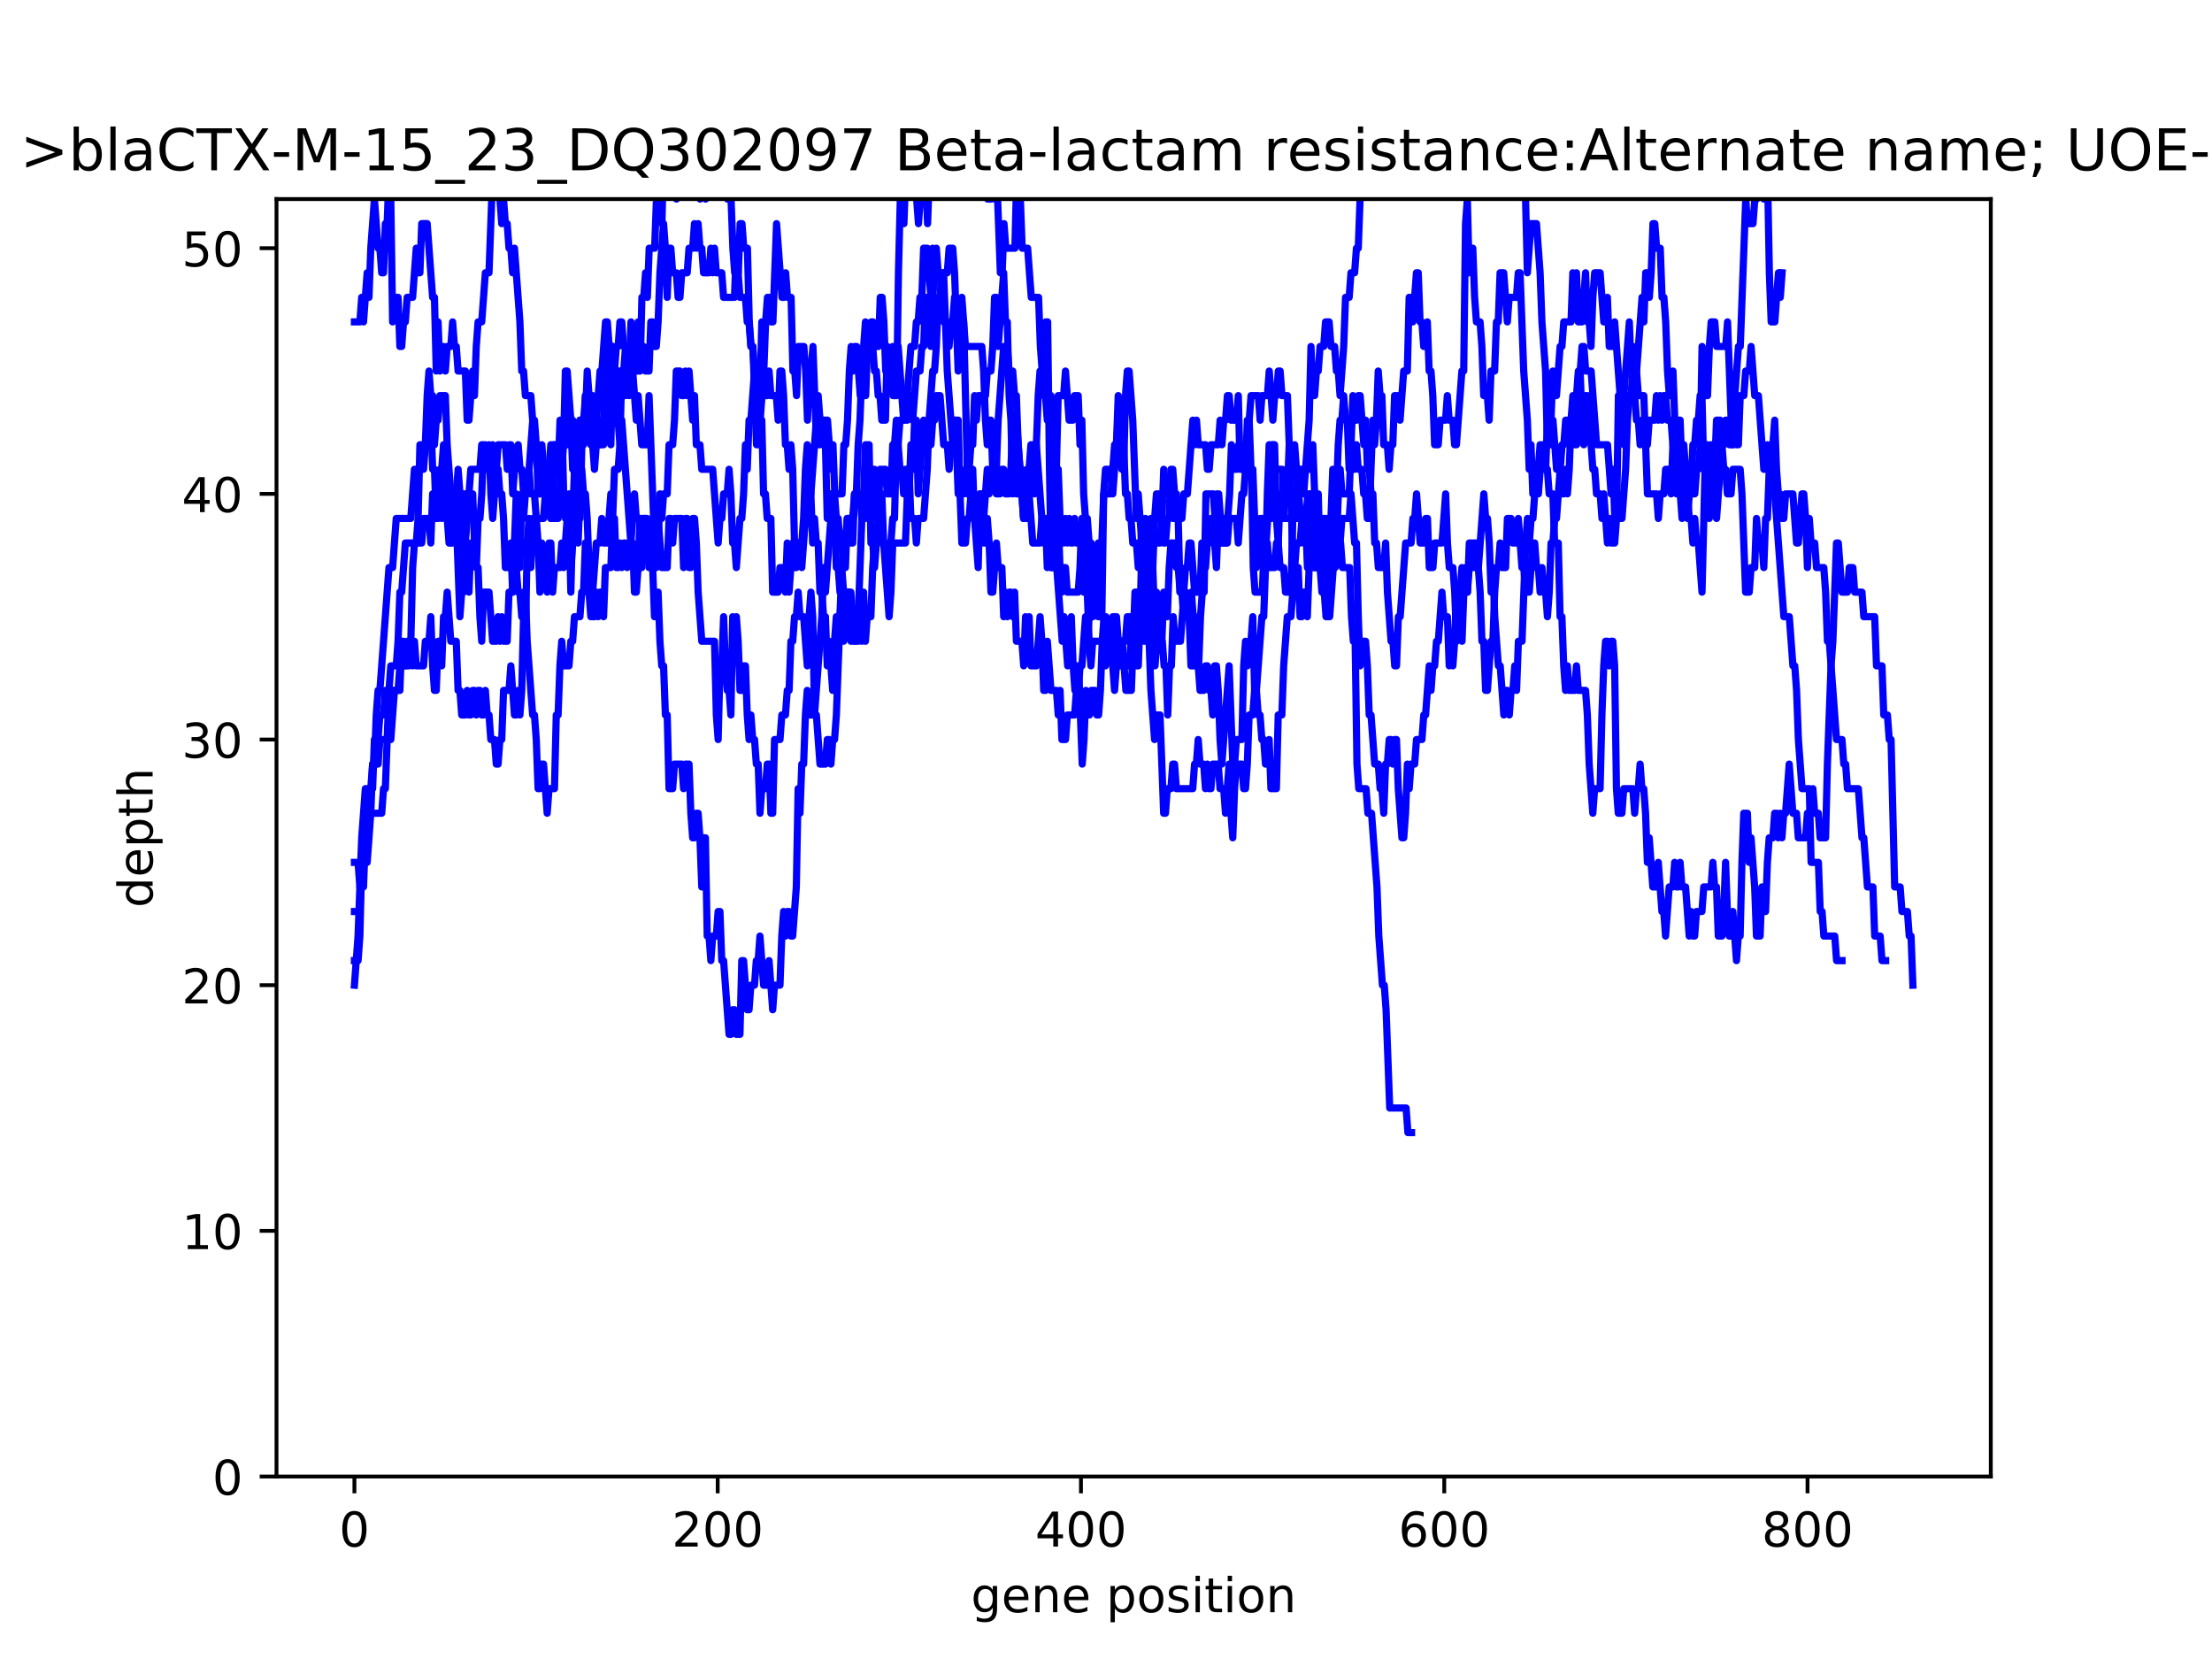 <?xml version="1.0" encoding="utf-8" standalone="no"?>
<!DOCTYPE svg PUBLIC "-//W3C//DTD SVG 1.1//EN"
  "http://www.w3.org/Graphics/SVG/1.1/DTD/svg11.dtd">
<!-- Created with matplotlib (https://matplotlib.org/) -->
<svg height="345.6pt" version="1.1" viewBox="0 0 460.8 345.6" width="460.8pt" xmlns="http://www.w3.org/2000/svg" xmlns:xlink="http://www.w3.org/1999/xlink">
 <defs>
  <style type="text/css">
*{stroke-linecap:butt;stroke-linejoin:round;}
  </style>
 </defs>
 <g id="figure_1">
  <g id="patch_1">
   <path d="M 0 345.6 
L 460.8 345.6 
L 460.8 0 
L 0 0 
z
" style="fill:#ffffff;"/>
  </g>
  <g id="axes_1">
   <g id="patch_2">
    <path d="M 57.6 307.584 
L 414.72 307.584 
L 414.72 41.472 
L 57.6 41.472 
z
" style="fill:#ffffff;"/>
   </g>
   <g id="matplotlib.axis_1">
    <g id="xtick_1">
     <g id="line2d_1">
      <defs>
       <path d="M 0 0 
L 0 3.5 
" id="m783dcb47b6" style="stroke:#000000;stroke-width:0.8;"/>
      </defs>
      <g>
       <use style="stroke:#000000;stroke-width:0.8;" x="73.833" xlink:href="#m783dcb47b6" y="307.584"/>
      </g>
     </g>
     <g id="text_1">
      <!-- 0 -->
      <defs>
       <path d="M 31.781 66.406 
Q 24.172 66.406 20.328 58.906 
Q 16.5 51.422 16.5 36.375 
Q 16.5 21.391 20.328 13.891 
Q 24.172 6.391 31.781 6.391 
Q 39.453 6.391 43.281 13.891 
Q 47.125 21.391 47.125 36.375 
Q 47.125 51.422 43.281 58.906 
Q 39.453 66.406 31.781 66.406 
z
M 31.781 74.219 
Q 44.047 74.219 50.516 64.516 
Q 56.984 54.828 56.984 36.375 
Q 56.984 17.969 50.516 8.266 
Q 44.047 -1.422 31.781 -1.422 
Q 19.531 -1.422 13.062 8.266 
Q 6.594 17.969 6.594 36.375 
Q 6.594 54.828 13.062 64.516 
Q 19.531 74.219 31.781 74.219 
z
" id="DejaVuSans-48"/>
      </defs>
      <g transform="translate(70.651 322.182)scale(0.1 -0.1)">
       <use xlink:href="#DejaVuSans-48"/>
      </g>
     </g>
    </g>
    <g id="xtick_2">
     <g id="line2d_2">
      <g>
       <use style="stroke:#000000;stroke-width:0.8;" x="149.51" xlink:href="#m783dcb47b6" y="307.584"/>
      </g>
     </g>
     <g id="text_2">
      <!-- 200 -->
      <defs>
       <path d="M 19.188 8.297 
L 53.609 8.297 
L 53.609 0 
L 7.328 0 
L 7.328 8.297 
Q 12.938 14.109 22.625 23.891 
Q 32.328 33.688 34.812 36.531 
Q 39.547 41.844 41.422 45.531 
Q 43.312 49.219 43.312 52.781 
Q 43.312 58.594 39.234 62.25 
Q 35.156 65.922 28.609 65.922 
Q 23.969 65.922 18.812 64.312 
Q 13.672 62.703 7.812 59.422 
L 7.812 69.391 
Q 13.766 71.781 18.938 73 
Q 24.125 74.219 28.422 74.219 
Q 39.75 74.219 46.484 68.547 
Q 53.219 62.891 53.219 53.422 
Q 53.219 48.922 51.531 44.891 
Q 49.859 40.875 45.406 35.406 
Q 44.188 33.984 37.641 27.219 
Q 31.109 20.453 19.188 8.297 
z
" id="DejaVuSans-50"/>
      </defs>
      <g transform="translate(139.966 322.182)scale(0.1 -0.1)">
       <use xlink:href="#DejaVuSans-50"/>
       <use x="63.623" xlink:href="#DejaVuSans-48"/>
       <use x="127.246" xlink:href="#DejaVuSans-48"/>
      </g>
     </g>
    </g>
    <g id="xtick_3">
     <g id="line2d_3">
      <g>
       <use style="stroke:#000000;stroke-width:0.8;" x="225.187" xlink:href="#m783dcb47b6" y="307.584"/>
      </g>
     </g>
     <g id="text_3">
      <!-- 400 -->
      <defs>
       <path d="M 37.797 64.312 
L 12.891 25.391 
L 37.797 25.391 
z
M 35.203 72.906 
L 47.609 72.906 
L 47.609 25.391 
L 58.016 25.391 
L 58.016 17.188 
L 47.609 17.188 
L 47.609 0 
L 37.797 0 
L 37.797 17.188 
L 4.891 17.188 
L 4.891 26.703 
z
" id="DejaVuSans-52"/>
      </defs>
      <g transform="translate(215.643 322.182)scale(0.1 -0.1)">
       <use xlink:href="#DejaVuSans-52"/>
       <use x="63.623" xlink:href="#DejaVuSans-48"/>
       <use x="127.246" xlink:href="#DejaVuSans-48"/>
      </g>
     </g>
    </g>
    <g id="xtick_4">
     <g id="line2d_4">
      <g>
       <use style="stroke:#000000;stroke-width:0.8;" x="300.864" xlink:href="#m783dcb47b6" y="307.584"/>
      </g>
     </g>
     <g id="text_4">
      <!-- 600 -->
      <defs>
       <path d="M 33.016 40.375 
Q 26.375 40.375 22.484 35.828 
Q 18.609 31.297 18.609 23.391 
Q 18.609 15.531 22.484 10.953 
Q 26.375 6.391 33.016 6.391 
Q 39.656 6.391 43.531 10.953 
Q 47.406 15.531 47.406 23.391 
Q 47.406 31.297 43.531 35.828 
Q 39.656 40.375 33.016 40.375 
z
M 52.594 71.297 
L 52.594 62.312 
Q 48.875 64.062 45.094 64.984 
Q 41.312 65.922 37.594 65.922 
Q 27.828 65.922 22.672 59.328 
Q 17.531 52.734 16.797 39.406 
Q 19.672 43.656 24.016 45.922 
Q 28.375 48.188 33.594 48.188 
Q 44.578 48.188 50.953 41.516 
Q 57.328 34.859 57.328 23.391 
Q 57.328 12.156 50.688 5.359 
Q 44.047 -1.422 33.016 -1.422 
Q 20.359 -1.422 13.672 8.266 
Q 6.984 17.969 6.984 36.375 
Q 6.984 53.656 15.188 63.938 
Q 23.391 74.219 37.203 74.219 
Q 40.922 74.219 44.703 73.484 
Q 48.484 72.75 52.594 71.297 
z
" id="DejaVuSans-54"/>
      </defs>
      <g transform="translate(291.32 322.182)scale(0.1 -0.1)">
       <use xlink:href="#DejaVuSans-54"/>
       <use x="63.623" xlink:href="#DejaVuSans-48"/>
       <use x="127.246" xlink:href="#DejaVuSans-48"/>
      </g>
     </g>
    </g>
    <g id="xtick_5">
     <g id="line2d_5">
      <g>
       <use style="stroke:#000000;stroke-width:0.8;" x="376.541" xlink:href="#m783dcb47b6" y="307.584"/>
      </g>
     </g>
     <g id="text_5">
      <!-- 800 -->
      <defs>
       <path d="M 31.781 34.625 
Q 24.75 34.625 20.719 30.859 
Q 16.703 27.094 16.703 20.516 
Q 16.703 13.922 20.719 10.156 
Q 24.75 6.391 31.781 6.391 
Q 38.812 6.391 42.859 10.172 
Q 46.922 13.969 46.922 20.516 
Q 46.922 27.094 42.891 30.859 
Q 38.875 34.625 31.781 34.625 
z
M 21.922 38.812 
Q 15.578 40.375 12.031 44.719 
Q 8.5 49.078 8.5 55.328 
Q 8.5 64.062 14.719 69.141 
Q 20.953 74.219 31.781 74.219 
Q 42.672 74.219 48.875 69.141 
Q 55.078 64.062 55.078 55.328 
Q 55.078 49.078 51.531 44.719 
Q 48 40.375 41.703 38.812 
Q 48.828 37.156 52.797 32.312 
Q 56.781 27.484 56.781 20.516 
Q 56.781 9.906 50.312 4.234 
Q 43.844 -1.422 31.781 -1.422 
Q 19.734 -1.422 13.25 4.234 
Q 6.781 9.906 6.781 20.516 
Q 6.781 27.484 10.781 32.312 
Q 14.797 37.156 21.922 38.812 
z
M 18.312 54.391 
Q 18.312 48.734 21.844 45.562 
Q 25.391 42.391 31.781 42.391 
Q 38.141 42.391 41.719 45.562 
Q 45.312 48.734 45.312 54.391 
Q 45.312 60.062 41.719 63.234 
Q 38.141 66.406 31.781 66.406 
Q 25.391 66.406 21.844 63.234 
Q 18.312 60.062 18.312 54.391 
z
" id="DejaVuSans-56"/>
      </defs>
      <g transform="translate(366.997 322.182)scale(0.1 -0.1)">
       <use xlink:href="#DejaVuSans-56"/>
       <use x="63.623" xlink:href="#DejaVuSans-48"/>
       <use x="127.246" xlink:href="#DejaVuSans-48"/>
      </g>
     </g>
    </g>
    <g id="text_6">
     <!-- gene position -->
     <defs>
      <path d="M 45.406 27.984 
Q 45.406 37.75 41.375 43.109 
Q 37.359 48.484 30.078 48.484 
Q 22.859 48.484 18.828 43.109 
Q 14.797 37.75 14.797 27.984 
Q 14.797 18.266 18.828 12.891 
Q 22.859 7.516 30.078 7.516 
Q 37.359 7.516 41.375 12.891 
Q 45.406 18.266 45.406 27.984 
z
M 54.391 6.781 
Q 54.391 -7.172 48.188 -13.984 
Q 42 -20.797 29.203 -20.797 
Q 24.469 -20.797 20.266 -20.094 
Q 16.062 -19.391 12.109 -17.922 
L 12.109 -9.188 
Q 16.062 -11.328 19.922 -12.344 
Q 23.781 -13.375 27.781 -13.375 
Q 36.625 -13.375 41.016 -8.766 
Q 45.406 -4.156 45.406 5.172 
L 45.406 9.625 
Q 42.625 4.781 38.281 2.391 
Q 33.938 0 27.875 0 
Q 17.828 0 11.672 7.656 
Q 5.516 15.328 5.516 27.984 
Q 5.516 40.672 11.672 48.328 
Q 17.828 56 27.875 56 
Q 33.938 56 38.281 53.609 
Q 42.625 51.219 45.406 46.391 
L 45.406 54.688 
L 54.391 54.688 
z
" id="DejaVuSans-103"/>
      <path d="M 56.203 29.594 
L 56.203 25.203 
L 14.891 25.203 
Q 15.484 15.922 20.484 11.062 
Q 25.484 6.203 34.422 6.203 
Q 39.594 6.203 44.453 7.469 
Q 49.312 8.734 54.109 11.281 
L 54.109 2.781 
Q 49.266 0.734 44.188 -0.344 
Q 39.109 -1.422 33.891 -1.422 
Q 20.797 -1.422 13.156 6.188 
Q 5.516 13.812 5.516 26.812 
Q 5.516 40.234 12.766 48.109 
Q 20.016 56 32.328 56 
Q 43.359 56 49.781 48.891 
Q 56.203 41.797 56.203 29.594 
z
M 47.219 32.234 
Q 47.125 39.594 43.094 43.984 
Q 39.062 48.391 32.422 48.391 
Q 24.906 48.391 20.391 44.141 
Q 15.875 39.891 15.188 32.172 
z
" id="DejaVuSans-101"/>
      <path d="M 54.891 33.016 
L 54.891 0 
L 45.906 0 
L 45.906 32.719 
Q 45.906 40.484 42.875 44.328 
Q 39.844 48.188 33.797 48.188 
Q 26.516 48.188 22.312 43.547 
Q 18.109 38.922 18.109 30.906 
L 18.109 0 
L 9.078 0 
L 9.078 54.688 
L 18.109 54.688 
L 18.109 46.188 
Q 21.344 51.125 25.703 53.562 
Q 30.078 56 35.797 56 
Q 45.219 56 50.047 50.172 
Q 54.891 44.344 54.891 33.016 
z
" id="DejaVuSans-110"/>
      <path id="DejaVuSans-32"/>
      <path d="M 18.109 8.203 
L 18.109 -20.797 
L 9.078 -20.797 
L 9.078 54.688 
L 18.109 54.688 
L 18.109 46.391 
Q 20.953 51.266 25.266 53.625 
Q 29.594 56 35.594 56 
Q 45.562 56 51.781 48.094 
Q 58.016 40.188 58.016 27.297 
Q 58.016 14.406 51.781 6.484 
Q 45.562 -1.422 35.594 -1.422 
Q 29.594 -1.422 25.266 0.953 
Q 20.953 3.328 18.109 8.203 
z
M 48.688 27.297 
Q 48.688 37.203 44.609 42.844 
Q 40.531 48.484 33.406 48.484 
Q 26.266 48.484 22.188 42.844 
Q 18.109 37.203 18.109 27.297 
Q 18.109 17.391 22.188 11.75 
Q 26.266 6.109 33.406 6.109 
Q 40.531 6.109 44.609 11.75 
Q 48.688 17.391 48.688 27.297 
z
" id="DejaVuSans-112"/>
      <path d="M 30.609 48.391 
Q 23.391 48.391 19.188 42.75 
Q 14.984 37.109 14.984 27.297 
Q 14.984 17.484 19.156 11.844 
Q 23.344 6.203 30.609 6.203 
Q 37.797 6.203 41.984 11.859 
Q 46.188 17.531 46.188 27.297 
Q 46.188 37.016 41.984 42.703 
Q 37.797 48.391 30.609 48.391 
z
M 30.609 56 
Q 42.328 56 49.016 48.375 
Q 55.719 40.766 55.719 27.297 
Q 55.719 13.875 49.016 6.219 
Q 42.328 -1.422 30.609 -1.422 
Q 18.844 -1.422 12.172 6.219 
Q 5.516 13.875 5.516 27.297 
Q 5.516 40.766 12.172 48.375 
Q 18.844 56 30.609 56 
z
" id="DejaVuSans-111"/>
      <path d="M 44.281 53.078 
L 44.281 44.578 
Q 40.484 46.531 36.375 47.5 
Q 32.281 48.484 27.875 48.484 
Q 21.188 48.484 17.844 46.438 
Q 14.5 44.391 14.5 40.281 
Q 14.5 37.156 16.891 35.375 
Q 19.281 33.594 26.516 31.984 
L 29.594 31.297 
Q 39.156 29.25 43.188 25.516 
Q 47.219 21.781 47.219 15.094 
Q 47.219 7.469 41.188 3.016 
Q 35.156 -1.422 24.609 -1.422 
Q 20.219 -1.422 15.453 -0.562 
Q 10.688 0.297 5.422 2 
L 5.422 11.281 
Q 10.406 8.688 15.234 7.391 
Q 20.062 6.109 24.812 6.109 
Q 31.156 6.109 34.562 8.281 
Q 37.984 10.453 37.984 14.406 
Q 37.984 18.062 35.516 20.016 
Q 33.062 21.969 24.703 23.781 
L 21.578 24.516 
Q 13.234 26.266 9.516 29.906 
Q 5.812 33.547 5.812 39.891 
Q 5.812 47.609 11.281 51.797 
Q 16.75 56 26.812 56 
Q 31.781 56 36.172 55.266 
Q 40.578 54.547 44.281 53.078 
z
" id="DejaVuSans-115"/>
      <path d="M 9.422 54.688 
L 18.406 54.688 
L 18.406 0 
L 9.422 0 
z
M 9.422 75.984 
L 18.406 75.984 
L 18.406 64.594 
L 9.422 64.594 
z
" id="DejaVuSans-105"/>
      <path d="M 18.312 70.219 
L 18.312 54.688 
L 36.812 54.688 
L 36.812 47.703 
L 18.312 47.703 
L 18.312 18.016 
Q 18.312 11.328 20.141 9.422 
Q 21.969 7.516 27.594 7.516 
L 36.812 7.516 
L 36.812 0 
L 27.594 0 
Q 17.188 0 13.234 3.875 
Q 9.281 7.766 9.281 18.016 
L 9.281 47.703 
L 2.688 47.703 
L 2.688 54.688 
L 9.281 54.688 
L 9.281 70.219 
z
" id="DejaVuSans-116"/>
     </defs>
     <g transform="translate(202.27 335.861)scale(0.1 -0.1)">
      <use xlink:href="#DejaVuSans-103"/>
      <use x="63.477" xlink:href="#DejaVuSans-101"/>
      <use x="125" xlink:href="#DejaVuSans-110"/>
      <use x="188.379" xlink:href="#DejaVuSans-101"/>
      <use x="249.902" xlink:href="#DejaVuSans-32"/>
      <use x="281.689" xlink:href="#DejaVuSans-112"/>
      <use x="345.166" xlink:href="#DejaVuSans-111"/>
      <use x="406.348" xlink:href="#DejaVuSans-115"/>
      <use x="458.447" xlink:href="#DejaVuSans-105"/>
      <use x="486.23" xlink:href="#DejaVuSans-116"/>
      <use x="525.439" xlink:href="#DejaVuSans-105"/>
      <use x="553.223" xlink:href="#DejaVuSans-111"/>
      <use x="614.404" xlink:href="#DejaVuSans-110"/>
     </g>
    </g>
   </g>
   <g id="matplotlib.axis_2">
    <g id="ytick_1">
     <g id="line2d_6">
      <defs>
       <path d="M 0 0 
L -3.5 0 
" id="mbe5594cdba" style="stroke:#000000;stroke-width:0.8;"/>
      </defs>
      <g>
       <use style="stroke:#000000;stroke-width:0.8;" x="57.6" xlink:href="#mbe5594cdba" y="307.584"/>
      </g>
     </g>
     <g id="text_7">
      <!-- 0 -->
      <g transform="translate(44.237 311.383)scale(0.1 -0.1)">
       <use xlink:href="#DejaVuSans-48"/>
      </g>
     </g>
    </g>
    <g id="ytick_2">
     <g id="line2d_7">
      <g>
       <use style="stroke:#000000;stroke-width:0.8;" x="57.6" xlink:href="#mbe5594cdba" y="256.409"/>
      </g>
     </g>
     <g id="text_8">
      <!-- 10 -->
      <defs>
       <path d="M 12.406 8.297 
L 28.516 8.297 
L 28.516 63.922 
L 10.984 60.406 
L 10.984 69.391 
L 28.422 72.906 
L 38.281 72.906 
L 38.281 8.297 
L 54.391 8.297 
L 54.391 0 
L 12.406 0 
z
" id="DejaVuSans-49"/>
      </defs>
      <g transform="translate(37.875 260.208)scale(0.1 -0.1)">
       <use xlink:href="#DejaVuSans-49"/>
       <use x="63.623" xlink:href="#DejaVuSans-48"/>
      </g>
     </g>
    </g>
    <g id="ytick_3">
     <g id="line2d_8">
      <g>
       <use style="stroke:#000000;stroke-width:0.8;" x="57.6" xlink:href="#mbe5594cdba" y="205.233"/>
      </g>
     </g>
     <g id="text_9">
      <!-- 20 -->
      <g transform="translate(37.875 209.032)scale(0.1 -0.1)">
       <use xlink:href="#DejaVuSans-50"/>
       <use x="63.623" xlink:href="#DejaVuSans-48"/>
      </g>
     </g>
    </g>
    <g id="ytick_4">
     <g id="line2d_9">
      <g>
       <use style="stroke:#000000;stroke-width:0.8;" x="57.6" xlink:href="#mbe5594cdba" y="154.058"/>
      </g>
     </g>
     <g id="text_10">
      <!-- 30 -->
      <defs>
       <path d="M 40.578 39.312 
Q 47.656 37.797 51.625 33 
Q 55.609 28.219 55.609 21.188 
Q 55.609 10.406 48.188 4.484 
Q 40.766 -1.422 27.094 -1.422 
Q 22.516 -1.422 17.656 -0.516 
Q 12.797 0.391 7.625 2.203 
L 7.625 11.719 
Q 11.719 9.328 16.594 8.109 
Q 21.484 6.891 26.812 6.891 
Q 36.078 6.891 40.938 10.547 
Q 45.797 14.203 45.797 21.188 
Q 45.797 27.641 41.281 31.266 
Q 36.766 34.906 28.719 34.906 
L 20.219 34.906 
L 20.219 43.016 
L 29.109 43.016 
Q 36.375 43.016 40.234 45.922 
Q 44.094 48.828 44.094 54.297 
Q 44.094 59.906 40.109 62.906 
Q 36.141 65.922 28.719 65.922 
Q 24.656 65.922 20.016 65.031 
Q 15.375 64.156 9.812 62.312 
L 9.812 71.094 
Q 15.438 72.656 20.344 73.438 
Q 25.25 74.219 29.594 74.219 
Q 40.828 74.219 47.359 69.109 
Q 53.906 64.016 53.906 55.328 
Q 53.906 49.266 50.438 45.094 
Q 46.969 40.922 40.578 39.312 
z
" id="DejaVuSans-51"/>
      </defs>
      <g transform="translate(37.875 157.857)scale(0.1 -0.1)">
       <use xlink:href="#DejaVuSans-51"/>
       <use x="63.623" xlink:href="#DejaVuSans-48"/>
      </g>
     </g>
    </g>
    <g id="ytick_5">
     <g id="line2d_10">
      <g>
       <use style="stroke:#000000;stroke-width:0.8;" x="57.6" xlink:href="#mbe5594cdba" y="102.882"/>
      </g>
     </g>
     <g id="text_11">
      <!-- 40 -->
      <g transform="translate(37.875 106.682)scale(0.1 -0.1)">
       <use xlink:href="#DejaVuSans-52"/>
       <use x="63.623" xlink:href="#DejaVuSans-48"/>
      </g>
     </g>
    </g>
    <g id="ytick_6">
     <g id="line2d_11">
      <g>
       <use style="stroke:#000000;stroke-width:0.8;" x="57.6" xlink:href="#mbe5594cdba" y="51.707"/>
      </g>
     </g>
     <g id="text_12">
      <!-- 50 -->
      <defs>
       <path d="M 10.797 72.906 
L 49.516 72.906 
L 49.516 64.594 
L 19.828 64.594 
L 19.828 46.734 
Q 21.969 47.469 24.109 47.828 
Q 26.266 48.188 28.422 48.188 
Q 40.625 48.188 47.75 41.5 
Q 54.891 34.812 54.891 23.391 
Q 54.891 11.625 47.562 5.094 
Q 40.234 -1.422 26.906 -1.422 
Q 22.312 -1.422 17.547 -0.641 
Q 12.797 0.141 7.719 1.703 
L 7.719 11.625 
Q 12.109 9.234 16.797 8.062 
Q 21.484 6.891 26.703 6.891 
Q 35.156 6.891 40.078 11.328 
Q 45.016 15.766 45.016 23.391 
Q 45.016 31 40.078 35.438 
Q 35.156 39.891 26.703 39.891 
Q 22.75 39.891 18.812 39.016 
Q 14.891 38.141 10.797 36.281 
z
" id="DejaVuSans-53"/>
      </defs>
      <g transform="translate(37.875 55.506)scale(0.1 -0.1)">
       <use xlink:href="#DejaVuSans-53"/>
       <use x="63.623" xlink:href="#DejaVuSans-48"/>
      </g>
     </g>
    </g>
    <g id="text_13">
     <!-- depth -->
     <defs>
      <path d="M 45.406 46.391 
L 45.406 75.984 
L 54.391 75.984 
L 54.391 0 
L 45.406 0 
L 45.406 8.203 
Q 42.578 3.328 38.25 0.953 
Q 33.938 -1.422 27.875 -1.422 
Q 17.969 -1.422 11.734 6.484 
Q 5.516 14.406 5.516 27.297 
Q 5.516 40.188 11.734 48.094 
Q 17.969 56 27.875 56 
Q 33.938 56 38.25 53.625 
Q 42.578 51.266 45.406 46.391 
z
M 14.797 27.297 
Q 14.797 17.391 18.875 11.75 
Q 22.953 6.109 30.078 6.109 
Q 37.203 6.109 41.297 11.75 
Q 45.406 17.391 45.406 27.297 
Q 45.406 37.203 41.297 42.844 
Q 37.203 48.484 30.078 48.484 
Q 22.953 48.484 18.875 42.844 
Q 14.797 37.203 14.797 27.297 
z
" id="DejaVuSans-100"/>
      <path d="M 54.891 33.016 
L 54.891 0 
L 45.906 0 
L 45.906 32.719 
Q 45.906 40.484 42.875 44.328 
Q 39.844 48.188 33.797 48.188 
Q 26.516 48.188 22.312 43.547 
Q 18.109 38.922 18.109 30.906 
L 18.109 0 
L 9.078 0 
L 9.078 75.984 
L 18.109 75.984 
L 18.109 46.188 
Q 21.344 51.125 25.703 53.562 
Q 30.078 56 35.797 56 
Q 45.219 56 50.047 50.172 
Q 54.891 44.344 54.891 33.016 
z
" id="DejaVuSans-104"/>
     </defs>
     <g transform="translate(31.795 189.082)rotate(-90)scale(0.1 -0.1)">
      <use xlink:href="#DejaVuSans-100"/>
      <use x="63.477" xlink:href="#DejaVuSans-101"/>
      <use x="125" xlink:href="#DejaVuSans-112"/>
      <use x="188.477" xlink:href="#DejaVuSans-116"/>
      <use x="227.686" xlink:href="#DejaVuSans-104"/>
     </g>
    </g>
   </g>
   <g id="line2d_12">
    <path clip-path="url(#pfeb6ae550a)" d="M 73.833 200.116 
L 74.591 200.116 
L 74.97 194.998 
L 75.349 179.646 
L 76.486 179.646 
L 77.244 169.41 
L 79.518 169.41 
L 79.897 164.293 
L 80.276 164.293 
L 80.655 154.058 
L 81.413 154.058 
L 82.172 143.823 
L 82.93 143.823 
L 83.309 138.705 
L 83.688 138.705 
L 84.067 133.588 
L 84.446 138.705 
L 84.825 133.588 
L 85.583 133.588 
L 85.962 118.235 
L 86.341 113.118 
L 86.72 113.118 
L 87.099 108 
L 87.478 92.647 
L 88.994 92.647 
L 89.373 87.53 
L 89.752 87.53 
L 90.131 97.765 
L 90.51 97.765 
L 90.889 108 
L 91.268 108 
L 91.647 102.882 
L 92.026 108 
L 92.406 102.882 
L 92.785 108 
L 93.164 108 
L 93.543 113.118 
L 94.301 113.118 
L 94.68 102.882 
L 95.059 102.882 
L 95.438 97.765 
L 95.817 102.882 
L 97.333 102.882 
L 97.712 108 
L 98.091 102.882 
L 98.47 102.882 
L 98.849 113.118 
L 99.228 118.235 
L 99.607 108 
L 99.986 108 
L 100.365 102.882 
L 100.744 92.647 
L 101.123 92.647 
L 101.502 97.765 
L 101.881 92.647 
L 102.26 102.882 
L 102.64 108 
L 103.777 92.647 
L 105.293 92.647 
L 105.672 97.765 
L 106.051 92.647 
L 106.43 92.647 
L 106.809 102.882 
L 107.188 97.765 
L 107.567 97.765 
L 107.946 92.647 
L 108.325 97.765 
L 108.704 97.765 
L 109.083 102.882 
L 109.841 102.882 
L 110.978 87.53 
L 111.357 92.647 
L 111.736 92.647 
L 112.115 102.882 
L 112.494 102.882 
L 112.873 92.647 
L 113.632 102.882 
L 114.011 102.882 
L 114.39 97.765 
L 114.769 108 
L 115.148 108 
L 115.527 92.647 
L 115.906 97.765 
L 116.285 97.765 
L 116.664 87.53 
L 117.043 87.53 
L 117.422 102.882 
L 117.801 108 
L 118.18 108 
L 118.559 102.882 
L 118.938 118.235 
L 120.075 102.882 
L 120.454 108 
L 120.833 108 
L 121.212 92.647 
L 121.97 82.412 
L 122.349 82.412 
L 123.107 92.647 
L 123.487 87.53 
L 123.866 92.647 
L 125.003 77.295 
L 125.382 77.295 
L 126.14 67.06 
L 126.519 67.06 
L 126.898 72.177 
L 127.656 72.177 
L 128.035 82.412 
L 128.414 77.295 
L 129.93 77.295 
L 130.309 72.177 
L 130.688 72.177 
L 131.067 77.295 
L 131.446 67.06 
L 132.204 77.295 
L 133.341 77.295 
L 133.72 61.942 
L 134.1 61.942 
L 134.479 56.825 
L 134.858 61.942 
L 135.237 51.707 
L 136.374 51.707 
L 136.753 41.472 
L 137.132 36.354 
L 137.89 46.59 
L 138.269 31.237 
L 138.648 26.119 
L 139.027 26.119 
L 139.406 31.237 
L 139.785 31.237 
L 140.164 36.354 
L 140.543 36.354 
L 140.922 41.472 
L 141.301 36.354 
L 141.68 36.354 
L 142.059 31.237 
L 142.438 21.002 
L 142.817 21.002 
L 143.196 26.119 
L 143.575 26.119 
L 143.954 21.002 
L 144.334 31.237 
L 144.713 31.237 
L 145.092 36.354 
L 145.471 36.354 
L 145.85 41.472 
L 146.229 31.237 
L 146.608 31.237 
L 146.987 41.472 
L 147.366 31.237 
L 147.745 26.119 
L 148.124 31.237 
L 150.777 31.237 
L 151.535 41.472 
L 152.293 41.472 
L 152.672 51.707 
L 153.051 56.825 
L 153.809 56.825 
L 154.188 46.59 
L 154.568 46.59 
L 154.947 51.707 
L 155.705 51.707 
L 156.084 67.06 
L 156.463 72.177 
L 156.842 72.177 
L 157.6 92.647 
L 157.979 92.647 
L 159.116 77.295 
L 159.495 67.06 
L 159.874 61.942 
L 160.253 61.942 
L 160.632 67.06 
L 161.011 67.06 
L 161.769 46.59 
L 162.906 61.942 
L 163.285 61.942 
L 163.664 56.825 
L 164.043 61.942 
L 164.801 61.942 
L 165.181 77.295 
L 165.56 77.295 
L 165.939 82.412 
L 166.318 72.177 
L 167.455 72.177 
L 167.834 77.295 
L 168.213 87.53 
L 168.592 77.295 
L 168.971 77.295 
L 169.35 72.177 
L 170.108 92.647 
L 170.866 92.647 
L 171.245 87.53 
L 172.382 87.53 
L 173.14 97.765 
L 173.519 92.647 
L 173.898 102.882 
L 175.415 102.882 
L 175.794 92.647 
L 176.173 92.647 
L 176.552 87.53 
L 176.931 77.295 
L 177.31 72.177 
L 177.689 77.295 
L 178.068 72.177 
L 178.447 72.177 
L 179.205 82.412 
L 179.584 77.295 
L 179.963 82.412 
L 180.342 82.412 
L 180.721 72.177 
L 181.1 72.177 
L 181.479 67.06 
L 181.858 67.06 
L 182.237 72.177 
L 182.995 72.177 
L 183.374 61.942 
L 183.753 61.942 
L 184.132 67.06 
L 184.511 77.295 
L 185.649 77.295 
L 186.028 82.412 
L 186.786 82.412 
L 187.165 56.825 
L 187.544 41.472 
L 187.923 46.59 
L 188.302 46.59 
L 189.06 26.119 
L 190.197 26.119 
L 190.576 31.237 
L 190.955 41.472 
L 191.334 46.59 
L 192.471 31.237 
L 192.85 36.354 
L 193.229 46.59 
L 193.608 36.354 
L 193.987 31.237 
L 194.745 31.237 
L 195.124 26.119 
L 195.503 31.237 
L 195.882 31.237 
L 196.262 26.119 
L 196.641 26.119 
L 197.02 15.884 
L 198.157 15.884 
L 198.536 10.767 
L 198.915 10.767 
L 199.294 0.532 
L 199.673 0.532 
L 200.052 21.002 
L 200.81 31.237 
L 202.326 31.237 
L 203.084 21.002 
L 204.221 21.002 
L 204.6 31.237 
L 204.979 36.354 
L 205.358 36.354 
L 205.737 41.472 
L 206.496 41.472 
L 206.875 36.354 
L 207.254 41.472 
L 207.633 36.354 
L 208.391 56.825 
L 208.77 56.825 
L 209.149 46.59 
L 209.528 51.707 
L 211.423 51.707 
L 211.802 36.354 
L 212.181 41.472 
L 212.56 41.472 
L 212.939 51.707 
L 214.076 51.707 
L 214.834 61.942 
L 216.35 61.942 
L 216.729 72.177 
L 217.109 77.295 
L 217.488 77.295 
L 217.867 67.06 
L 218.246 67.06 
L 218.625 97.765 
L 219.004 118.235 
L 220.141 118.235 
L 221.278 133.588 
L 221.657 128.47 
L 222.415 138.705 
L 223.173 128.47 
L 223.552 138.705 
L 223.931 143.823 
L 224.31 138.705 
L 224.689 138.705 
L 225.447 159.175 
L 225.826 154.058 
L 226.205 143.823 
L 226.584 148.94 
L 226.963 148.94 
L 227.343 143.823 
L 228.101 143.823 
L 228.48 148.94 
L 228.859 148.94 
L 229.238 143.823 
L 229.617 133.588 
L 229.996 128.47 
L 230.375 128.47 
L 230.754 133.588 
L 232.649 133.588 
L 233.028 138.705 
L 233.407 133.588 
L 233.786 133.588 
L 234.544 143.823 
L 235.681 143.823 
L 236.439 123.353 
L 237.956 123.353 
L 238.335 133.588 
L 238.714 133.588 
L 239.093 128.47 
L 240.23 128.47 
L 240.609 138.705 
L 240.988 133.588 
L 242.125 133.588 
L 242.504 138.705 
L 242.883 138.705 
L 243.262 148.94 
L 243.641 138.705 
L 244.02 138.705 
L 244.399 128.47 
L 244.778 133.588 
L 245.915 133.588 
L 246.673 123.353 
L 247.052 123.353 
L 247.431 128.47 
L 247.81 128.47 
L 248.19 123.353 
L 248.569 128.47 
L 248.948 128.47 
L 249.327 138.705 
L 249.706 138.705 
L 250.085 128.47 
L 250.464 123.353 
L 250.843 123.353 
L 251.222 102.882 
L 252.738 102.882 
L 253.117 108 
L 253.496 102.882 
L 253.875 102.882 
L 254.633 113.118 
L 255.391 113.118 
L 256.149 102.882 
L 256.528 92.647 
L 256.907 97.765 
L 257.665 97.765 
L 258.044 92.647 
L 258.424 92.647 
L 258.803 97.765 
L 260.698 97.765 
L 261.077 118.235 
L 261.456 123.353 
L 262.972 123.353 
L 263.351 113.118 
L 263.73 113.118 
L 264.109 108 
L 264.867 108 
L 265.246 92.647 
L 265.625 97.765 
L 267.141 97.765 
L 267.52 108 
L 270.174 108 
L 270.553 102.882 
L 270.932 108 
L 272.069 108 
L 272.448 102.882 
L 272.827 102.882 
L 273.206 108 
L 273.964 108 
L 274.343 113.118 
L 274.722 108 
L 275.101 118.235 
L 275.48 118.235 
L 276.238 128.47 
L 276.996 128.47 
L 277.754 118.235 
L 278.133 118.235 
L 278.512 113.118 
L 279.271 113.118 
L 279.65 118.235 
L 281.166 118.235 
L 281.545 128.47 
L 281.924 133.588 
L 282.303 133.588 
L 282.682 159.175 
L 283.061 164.293 
L 284.577 164.293 
L 284.956 169.41 
L 285.714 169.41 
L 286.851 184.763 
L 287.23 194.998 
L 287.988 205.233 
L 288.367 205.233 
L 288.746 210.351 
L 289.505 230.821 
L 292.916 230.821 
L 293.295 235.938 
L 294.053 235.938 
L 294.053 235.938 
" style="fill:none;stroke:#0000ff;stroke-linecap:square;stroke-width:1.5;"/>
   </g>
   <g id="line2d_13">
    <path clip-path="url(#pfeb6ae550a)" d="M 73.833 179.646 
L 74.59 179.646 
L 74.969 184.763 
L 75.348 174.528 
L 76.106 164.293 
L 77.621 164.293 
L 78 154.058 
L 78.379 159.175 
L 78.758 159.175 
L 79.137 154.058 
L 80.652 154.058 
L 81.031 143.823 
L 83.304 143.823 
L 83.683 133.588 
L 84.062 138.705 
L 85.199 138.705 
L 85.578 133.588 
L 85.956 138.705 
L 86.335 133.588 
L 86.714 138.705 
L 88.23 138.705 
L 88.609 133.588 
L 89.366 133.588 
L 89.745 128.47 
L 90.124 138.705 
L 90.503 143.823 
L 90.882 143.823 
L 91.261 133.588 
L 91.639 133.588 
L 92.018 138.705 
L 92.397 128.47 
L 92.776 128.47 
L 93.155 123.353 
L 93.913 133.588 
L 95.049 133.588 
L 95.428 143.823 
L 95.807 143.823 
L 96.186 148.94 
L 96.944 148.94 
L 97.322 143.823 
L 97.701 148.94 
L 98.08 148.94 
L 98.459 143.823 
L 98.838 143.823 
L 99.217 148.94 
L 99.596 143.823 
L 99.975 143.823 
L 100.353 148.94 
L 100.732 148.94 
L 101.111 143.823 
L 101.49 148.94 
L 101.869 148.94 
L 102.248 154.058 
L 103.006 154.058 
L 103.384 159.175 
L 103.763 159.175 
L 104.142 154.058 
L 104.521 154.058 
L 104.9 143.823 
L 106.036 143.823 
L 106.415 138.705 
L 107.173 148.94 
L 107.552 148.94 
L 107.931 143.823 
L 108.31 148.94 
L 108.689 143.823 
L 109.067 128.47 
L 109.446 133.588 
L 109.825 113.118 
L 110.204 108 
L 110.583 118.235 
L 110.962 108 
L 111.719 108 
L 112.098 113.118 
L 112.477 123.353 
L 112.856 113.118 
L 113.235 118.235 
L 113.614 118.235 
L 113.993 123.353 
L 114.372 113.118 
L 114.75 113.118 
L 115.129 123.353 
L 115.508 118.235 
L 116.645 118.235 
L 117.024 113.118 
L 117.402 118.235 
L 118.16 108 
L 118.539 108 
L 118.918 123.353 
L 119.297 108 
L 119.676 97.765 
L 120.055 92.647 
L 120.433 92.647 
L 120.812 87.53 
L 121.191 92.647 
L 121.57 87.53 
L 121.949 87.53 
L 122.328 77.295 
L 122.707 82.412 
L 123.464 82.412 
L 123.843 92.647 
L 124.98 92.647 
L 125.359 87.53 
L 125.738 87.53 
L 126.116 77.295 
L 126.874 77.295 
L 127.253 72.177 
L 127.632 72.177 
L 128.011 77.295 
L 128.39 72.177 
L 128.768 72.177 
L 129.147 67.06 
L 129.526 67.06 
L 129.905 72.177 
L 130.663 72.177 
L 131.042 82.412 
L 131.421 77.295 
L 131.799 77.295 
L 132.557 87.53 
L 132.936 82.412 
L 133.694 92.647 
L 134.83 92.647 
L 135.209 82.412 
L 136.346 113.118 
L 136.725 108 
L 137.104 108 
L 137.861 118.235 
L 138.998 118.235 
L 139.377 108 
L 139.756 108 
L 140.135 113.118 
L 140.513 108 
L 142.029 108 
L 142.408 118.235 
L 142.787 108 
L 143.165 108 
L 143.544 118.235 
L 143.923 118.235 
L 144.302 108 
L 144.681 108 
L 145.06 113.118 
L 145.439 123.353 
L 146.196 133.588 
L 148.848 133.588 
L 149.227 148.94 
L 149.606 154.058 
L 149.985 138.705 
L 150.364 138.705 
L 150.743 128.47 
L 151.122 138.705 
L 151.501 143.823 
L 151.879 143.823 
L 152.258 148.94 
L 152.637 128.47 
L 153.016 133.588 
L 153.395 128.47 
L 153.774 133.588 
L 154.153 143.823 
L 154.531 143.823 
L 154.91 138.705 
L 155.289 138.705 
L 155.668 148.94 
L 156.047 154.058 
L 156.426 148.94 
L 156.805 154.058 
L 157.184 154.058 
L 157.562 159.175 
L 157.941 159.175 
L 158.32 169.41 
L 158.699 164.293 
L 159.457 164.293 
L 159.836 159.175 
L 160.214 159.175 
L 160.593 169.41 
L 160.972 169.41 
L 161.351 154.058 
L 162.488 154.058 
L 162.867 148.94 
L 163.624 148.94 
L 164.003 143.823 
L 164.382 143.823 
L 164.761 133.588 
L 165.14 133.588 
L 165.519 128.47 
L 165.897 128.47 
L 166.276 123.353 
L 166.655 128.47 
L 167.413 128.47 
L 168.171 138.705 
L 168.55 128.47 
L 168.928 123.353 
L 169.307 128.47 
L 169.686 148.94 
L 170.065 148.94 
L 170.823 159.175 
L 171.959 159.175 
L 172.338 154.058 
L 172.717 154.058 
L 173.096 159.175 
L 173.475 154.058 
L 173.854 154.058 
L 174.233 148.94 
L 174.99 128.47 
L 175.369 123.353 
L 175.748 133.588 
L 176.506 123.353 
L 176.885 123.353 
L 177.263 133.588 
L 178.021 133.588 
L 178.4 128.47 
L 178.779 128.47 
L 179.537 108 
L 179.916 102.882 
L 180.294 92.647 
L 181.052 92.647 
L 181.431 113.118 
L 181.81 113.118 
L 182.189 118.235 
L 182.568 113.118 
L 182.947 113.118 
L 183.325 102.882 
L 183.704 102.882 
L 184.083 113.118 
L 185.22 128.47 
L 185.599 123.353 
L 185.977 113.118 
L 188.63 113.118 
L 189.008 102.882 
L 189.387 102.882 
L 189.766 92.647 
L 190.145 97.765 
L 190.524 87.53 
L 190.903 87.53 
L 191.282 102.882 
L 192.418 87.53 
L 192.797 92.647 
L 193.934 92.647 
L 194.313 87.53 
L 194.691 87.53 
L 195.07 82.412 
L 195.828 82.412 
L 196.586 92.647 
L 197.343 92.647 
L 197.722 97.765 
L 198.101 92.647 
L 198.48 92.647 
L 198.859 87.53 
L 199.617 87.53 
L 199.996 102.882 
L 200.374 113.118 
L 201.132 113.118 
L 201.511 108 
L 201.89 108 
L 202.269 102.882 
L 202.648 108 
L 203.784 108 
L 204.163 102.882 
L 204.542 102.882 
L 204.921 113.118 
L 205.3 113.118 
L 205.679 108 
L 206.057 113.118 
L 206.436 123.353 
L 206.815 123.353 
L 207.573 113.118 
L 207.952 118.235 
L 208.709 118.235 
L 209.088 128.47 
L 209.467 123.353 
L 209.846 128.47 
L 210.225 123.353 
L 210.604 123.353 
L 210.983 128.47 
L 211.362 123.353 
L 211.74 133.588 
L 212.877 133.588 
L 213.256 138.705 
L 213.635 128.47 
L 214.014 133.588 
L 214.392 128.47 
L 214.771 138.705 
L 215.908 138.705 
L 216.666 128.47 
L 217.045 133.588 
L 217.423 143.823 
L 217.802 143.823 
L 218.181 133.588 
L 218.939 143.823 
L 220.075 143.823 
L 220.454 148.94 
L 220.833 143.823 
L 221.212 154.058 
L 221.97 154.058 
L 222.349 148.94 
L 223.864 148.94 
L 224.243 143.823 
L 224.622 143.823 
L 225.001 138.705 
L 225.38 138.705 
L 226.137 128.47 
L 226.516 133.588 
L 227.274 123.353 
L 227.653 128.47 
L 228.032 123.353 
L 228.411 123.353 
L 228.789 128.47 
L 229.926 128.47 
L 230.305 133.588 
L 231.442 133.588 
L 231.82 128.47 
L 232.578 128.47 
L 232.957 133.588 
L 233.715 133.588 
L 234.094 138.705 
L 235.23 138.705 
L 235.609 133.588 
L 236.367 133.588 
L 236.746 138.705 
L 237.125 138.705 
L 237.503 128.47 
L 237.882 113.118 
L 238.261 113.118 
L 239.019 123.353 
L 239.398 123.353 
L 239.777 128.47 
L 240.534 108 
L 240.913 102.882 
L 241.292 102.882 
L 241.671 108 
L 242.05 108 
L 242.429 97.765 
L 242.808 102.882 
L 243.944 102.882 
L 244.323 108 
L 246.217 108 
L 246.596 102.882 
L 247.354 102.882 
L 248.491 87.53 
L 248.869 92.647 
L 249.248 87.53 
L 249.627 92.647 
L 251.143 92.647 
L 251.521 97.765 
L 251.9 97.765 
L 252.279 92.647 
L 253.795 92.647 
L 254.174 87.53 
L 254.552 92.647 
L 254.931 87.53 
L 255.31 87.53 
L 255.689 82.412 
L 256.068 82.412 
L 256.447 87.53 
L 257.583 87.53 
L 257.962 82.412 
L 258.341 97.765 
L 258.72 97.765 
L 259.099 92.647 
L 259.478 97.765 
L 259.857 97.765 
L 260.235 87.53 
L 260.614 82.412 
L 262.13 82.412 
L 262.509 87.53 
L 262.887 82.412 
L 264.024 82.412 
L 264.403 77.295 
L 265.161 87.53 
L 265.54 82.412 
L 265.918 82.412 
L 266.297 77.295 
L 266.676 77.295 
L 267.055 82.412 
L 268.192 82.412 
L 268.949 102.882 
L 269.328 118.235 
L 269.707 118.235 
L 270.086 113.118 
L 270.844 113.118 
L 271.223 108 
L 271.601 113.118 
L 271.98 108 
L 272.359 118.235 
L 272.738 118.235 
L 273.117 102.882 
L 273.496 102.882 
L 273.875 118.235 
L 274.254 118.235 
L 274.632 113.118 
L 275.011 113.118 
L 275.39 108 
L 276.148 108 
L 276.527 118.235 
L 276.906 113.118 
L 278.421 113.118 
L 278.8 102.882 
L 279.179 97.765 
L 279.558 102.882 
L 281.073 102.882 
L 281.831 82.412 
L 282.21 87.53 
L 282.589 87.53 
L 282.967 82.412 
L 283.346 82.412 
L 284.104 92.647 
L 284.483 87.53 
L 284.862 97.765 
L 285.241 97.765 
L 285.62 102.882 
L 285.998 102.882 
L 286.377 113.118 
L 286.756 113.118 
L 287.135 118.235 
L 288.272 118.235 
L 288.65 113.118 
L 289.029 123.353 
L 289.787 133.588 
L 290.166 133.588 
L 290.545 138.705 
L 290.924 138.705 
L 291.303 128.47 
L 291.681 128.47 
L 292.818 113.118 
L 293.955 113.118 
L 294.333 108 
L 294.712 108 
L 295.091 102.882 
L 295.849 113.118 
L 296.607 113.118 
L 296.986 108 
L 297.364 108 
L 297.743 118.235 
L 298.501 118.235 
L 298.88 113.118 
L 300.395 113.118 
L 301.153 102.882 
L 301.532 113.118 
L 301.911 118.235 
L 302.669 118.235 
L 303.047 123.353 
L 303.426 133.588 
L 304.184 123.353 
L 304.563 133.588 
L 304.942 123.353 
L 305.321 118.235 
L 305.699 123.353 
L 306.078 113.118 
L 306.457 113.118 
L 306.836 118.235 
L 307.973 118.235 
L 309.109 102.882 
L 309.488 108 
L 309.867 108 
L 310.246 113.118 
L 310.625 123.353 
L 311.004 118.235 
L 311.383 128.47 
L 312.14 138.705 
L 312.519 138.705 
L 313.277 148.94 
L 313.656 143.823 
L 314.035 143.823 
L 314.413 148.94 
L 314.792 143.823 
L 315.171 143.823 
L 315.55 138.705 
L 315.929 143.823 
L 316.308 133.588 
L 317.066 133.588 
L 317.823 113.118 
L 318.202 108 
L 318.581 113.118 
L 318.96 108 
L 319.339 108 
L 319.718 102.882 
L 320.475 102.882 
L 320.854 97.765 
L 321.991 97.765 
L 322.37 87.53 
L 322.749 92.647 
L 323.127 92.647 
L 323.506 87.53 
L 324.264 97.765 
L 325.022 97.765 
L 325.401 92.647 
L 325.779 92.647 
L 326.158 87.53 
L 327.674 87.53 
L 328.053 92.647 
L 328.432 92.647 
L 328.81 82.412 
L 329.568 72.177 
L 329.947 72.177 
L 330.326 77.295 
L 331.462 77.295 
L 332.599 92.647 
L 334.872 92.647 
L 335.63 102.882 
L 336.009 97.765 
L 336.388 108 
L 336.767 108 
L 337.145 82.412 
L 338.282 82.412 
L 339.419 67.06 
L 339.798 77.295 
L 340.176 72.177 
L 340.555 77.295 
L 340.934 77.295 
L 342.071 61.942 
L 342.45 67.06 
L 342.828 56.825 
L 343.207 56.825 
L 343.586 61.942 
L 343.965 56.825 
L 344.344 46.59 
L 344.723 46.59 
L 345.102 51.707 
L 345.859 51.707 
L 346.238 61.942 
L 346.617 61.942 
L 346.996 67.06 
L 347.375 77.295 
L 347.754 82.412 
L 348.133 82.412 
L 348.511 77.295 
L 349.269 97.765 
L 349.648 102.882 
L 350.027 102.882 
L 350.406 108 
L 350.785 102.882 
L 351.164 102.882 
L 351.542 108 
L 351.921 102.882 
L 353.058 102.882 
L 353.437 97.765 
L 353.816 97.765 
L 354.195 92.647 
L 354.573 72.177 
L 354.952 82.412 
L 355.71 82.412 
L 356.089 72.177 
L 356.468 67.06 
L 357.225 67.06 
L 357.604 72.177 
L 359.499 72.177 
L 359.878 67.06 
L 360.635 87.53 
L 361.014 92.647 
L 361.393 82.412 
L 362.151 72.177 
L 362.53 72.177 
L 363.666 41.472 
L 364.045 46.59 
L 365.182 46.59 
L 365.561 41.472 
L 365.939 41.472 
L 366.318 36.354 
L 367.076 36.354 
L 367.455 41.472 
L 367.834 41.472 
L 368.213 36.354 
L 368.591 56.825 
L 368.97 67.06 
L 369.728 67.06 
L 370.486 56.825 
L 370.865 61.942 
L 371.244 56.825 
L 371.244 56.825 
" style="fill:none;stroke:#0000ff;stroke-linecap:square;stroke-width:1.5;"/>
   </g>
   <g id="line2d_14">
    <path clip-path="url(#pfeb6ae550a)" d="M 73.833 67.06 
L 74.969 67.06 
L 75.348 61.942 
L 75.727 67.06 
L 76.485 56.825 
L 76.864 61.942 
L 77.242 51.707 
L 78 41.472 
L 78.758 51.707 
L 79.137 51.707 
L 79.515 56.825 
L 79.894 56.825 
L 80.273 46.59 
L 80.652 46.59 
L 81.031 36.354 
L 81.41 41.472 
L 81.789 67.06 
L 82.167 61.942 
L 82.925 61.942 
L 83.304 72.177 
L 83.683 72.177 
L 84.062 67.06 
L 84.44 67.06 
L 84.819 61.942 
L 85.956 61.942 
L 86.714 51.707 
L 87.092 56.825 
L 87.471 56.825 
L 87.85 46.59 
L 88.987 46.59 
L 90.123 61.942 
L 90.502 61.942 
L 90.881 77.295 
L 91.26 67.06 
L 91.639 77.295 
L 92.017 72.177 
L 92.396 72.177 
L 92.775 77.295 
L 93.154 72.177 
L 93.912 72.177 
L 94.291 67.06 
L 94.669 72.177 
L 95.048 72.177 
L 95.427 77.295 
L 96.942 77.295 
L 97.321 87.53 
L 97.7 87.53 
L 98.458 77.295 
L 98.837 82.412 
L 99.216 72.177 
L 99.594 67.06 
L 100.352 67.06 
L 101.11 56.825 
L 101.867 56.825 
L 102.625 36.354 
L 103.762 36.354 
L 104.519 46.59 
L 104.898 41.472 
L 105.277 46.59 
L 105.656 46.59 
L 106.035 51.707 
L 106.414 51.707 
L 106.792 56.825 
L 107.171 51.707 
L 108.308 67.06 
L 108.687 77.295 
L 109.066 77.295 
L 109.444 82.412 
L 110.581 82.412 
L 110.96 87.53 
L 111.339 87.53 
L 111.718 92.647 
L 112.096 92.647 
L 112.475 102.882 
L 112.854 97.765 
L 114.369 97.765 
L 114.748 92.647 
L 116.264 92.647 
L 116.643 97.765 
L 117.021 97.765 
L 117.779 87.53 
L 118.158 92.647 
L 118.537 92.647 
L 118.916 87.53 
L 119.294 97.765 
L 119.673 97.765 
L 120.052 108 
L 120.431 113.118 
L 120.81 102.882 
L 121.189 97.765 
L 121.568 102.882 
L 121.946 102.882 
L 122.325 108 
L 122.704 118.235 
L 123.462 128.47 
L 123.841 128.47 
L 124.219 123.353 
L 124.598 128.47 
L 124.977 123.353 
L 125.356 123.353 
L 125.735 128.47 
L 126.114 118.235 
L 127.25 118.235 
L 128.008 97.765 
L 128.766 97.765 
L 129.523 87.53 
L 131.418 113.118 
L 132.175 102.882 
L 132.554 108 
L 133.312 108 
L 133.691 118.235 
L 134.07 108 
L 134.827 108 
L 135.206 113.118 
L 135.964 113.118 
L 136.343 118.235 
L 136.721 118.235 
L 137.1 113.118 
L 137.479 102.882 
L 137.858 108 
L 138.237 102.882 
L 138.995 102.882 
L 139.373 92.647 
L 140.131 92.647 
L 140.51 87.53 
L 140.889 77.295 
L 141.646 77.295 
L 142.025 82.412 
L 142.404 82.412 
L 142.783 77.295 
L 143.162 82.412 
L 143.541 77.295 
L 144.298 87.53 
L 144.677 82.412 
L 145.056 92.647 
L 145.814 92.647 
L 146.193 97.765 
L 148.466 97.765 
L 149.602 113.118 
L 149.981 108 
L 150.36 108 
L 150.739 102.882 
L 151.497 102.882 
L 151.875 97.765 
L 152.254 102.882 
L 152.633 113.118 
L 153.012 113.118 
L 153.391 118.235 
L 154.148 108 
L 154.527 108 
L 154.906 102.882 
L 155.285 92.647 
L 155.664 97.765 
L 156.043 87.53 
L 156.422 87.53 
L 157.179 77.295 
L 157.558 82.412 
L 158.316 82.412 
L 158.695 67.06 
L 159.073 77.295 
L 159.452 82.412 
L 159.831 82.412 
L 160.21 77.295 
L 160.589 82.412 
L 161.725 82.412 
L 162.104 87.53 
L 162.483 77.295 
L 162.862 77.295 
L 163.241 82.412 
L 163.62 92.647 
L 163.999 92.647 
L 164.377 97.765 
L 164.756 92.647 
L 165.135 97.765 
L 165.514 113.118 
L 167.029 113.118 
L 167.408 108 
L 167.787 97.765 
L 168.166 92.647 
L 168.924 102.882 
L 170.439 82.412 
L 170.818 87.53 
L 171.575 87.53 
L 171.954 92.647 
L 172.333 108 
L 172.712 108 
L 173.091 102.882 
L 173.47 102.882 
L 173.849 108 
L 174.227 118.235 
L 174.606 118.235 
L 174.985 123.353 
L 175.364 118.235 
L 176.122 118.235 
L 176.5 108 
L 176.879 108 
L 177.258 113.118 
L 177.637 113.118 
L 178.016 102.882 
L 178.395 102.882 
L 178.774 92.647 
L 179.152 87.53 
L 179.531 77.295 
L 180.289 67.06 
L 180.668 72.177 
L 181.804 72.177 
L 182.183 77.295 
L 182.562 77.295 
L 182.941 82.412 
L 183.32 82.412 
L 183.699 87.53 
L 184.456 87.53 
L 184.835 72.177 
L 185.214 77.295 
L 185.593 77.295 
L 185.972 72.177 
L 186.351 77.295 
L 186.729 72.177 
L 187.108 72.177 
L 188.245 87.53 
L 189.002 87.53 
L 189.381 82.412 
L 189.76 82.412 
L 190.139 87.53 
L 190.897 77.295 
L 191.654 77.295 
L 192.033 72.177 
L 192.412 72.177 
L 192.791 61.942 
L 193.549 61.942 
L 193.927 72.177 
L 194.306 61.942 
L 194.685 56.825 
L 197.337 56.825 
L 197.716 51.707 
L 198.474 51.707 
L 198.853 56.825 
L 199.231 67.06 
L 199.989 67.06 
L 200.368 61.942 
L 200.747 67.06 
L 201.504 97.765 
L 201.883 97.765 
L 202.262 92.647 
L 202.641 92.647 
L 203.02 82.412 
L 203.399 87.53 
L 203.778 82.412 
L 205.293 82.412 
L 205.672 77.295 
L 206.429 77.295 
L 206.808 72.177 
L 207.187 61.942 
L 207.566 61.942 
L 207.945 72.177 
L 209.081 56.825 
L 209.46 67.06 
L 209.839 67.06 
L 210.218 82.412 
L 210.597 87.53 
L 210.976 102.882 
L 211.354 92.647 
L 211.733 102.882 
L 212.87 102.882 
L 213.249 108 
L 214.006 97.765 
L 215.143 113.118 
L 216.658 113.118 
L 217.037 108 
L 217.795 108 
L 218.174 113.118 
L 218.553 113.118 
L 218.931 108 
L 219.31 108 
L 220.068 97.765 
L 220.447 97.765 
L 220.826 108 
L 221.205 108 
L 221.583 113.118 
L 221.962 108 
L 222.341 113.118 
L 222.72 108 
L 223.099 113.118 
L 223.478 113.118 
L 223.856 108 
L 224.235 113.118 
L 225.372 113.118 
L 225.751 123.353 
L 226.13 123.353 
L 226.887 113.118 
L 227.266 113.118 
L 227.645 118.235 
L 228.024 118.235 
L 228.403 123.353 
L 228.781 113.118 
L 229.539 113.118 
L 229.918 102.882 
L 230.297 97.765 
L 231.433 97.765 
L 231.812 102.882 
L 232.57 92.647 
L 232.949 82.412 
L 233.707 92.647 
L 234.085 92.647 
L 234.464 102.882 
L 234.843 102.882 
L 235.222 108 
L 235.601 108 
L 235.98 113.118 
L 236.737 113.118 
L 237.116 118.235 
L 237.495 118.235 
L 237.874 108 
L 238.632 118.235 
L 239.01 113.118 
L 239.389 113.118 
L 239.768 118.235 
L 240.147 118.235 
L 240.526 128.47 
L 240.905 123.353 
L 241.662 133.588 
L 242.041 133.588 
L 242.42 123.353 
L 242.799 128.47 
L 243.178 128.47 
L 243.557 118.235 
L 243.935 113.118 
L 244.693 113.118 
L 245.072 118.235 
L 245.451 118.235 
L 245.83 123.353 
L 246.587 123.353 
L 246.966 118.235 
L 247.345 118.235 
L 247.724 113.118 
L 248.103 113.118 
L 248.86 123.353 
L 249.997 123.353 
L 250.376 113.118 
L 250.755 113.118 
L 251.134 118.235 
L 251.512 113.118 
L 251.891 113.118 
L 252.27 108 
L 252.649 108 
L 253.407 118.235 
L 253.785 108 
L 254.164 113.118 
L 254.543 113.118 
L 254.922 108 
L 255.301 113.118 
L 255.68 113.118 
L 256.059 108 
L 257.574 108 
L 257.953 113.118 
L 258.71 102.882 
L 259.089 102.882 
L 259.468 97.765 
L 259.847 87.53 
L 260.226 87.53 
L 260.605 97.765 
L 260.984 97.765 
L 261.741 118.235 
L 262.499 108 
L 263.257 108 
L 263.635 113.118 
L 264.014 113.118 
L 264.393 118.235 
L 265.53 118.235 
L 265.909 113.118 
L 266.287 113.118 
L 266.666 102.882 
L 267.045 102.882 
L 267.424 108 
L 267.803 102.882 
L 268.182 102.882 
L 268.561 92.647 
L 268.939 92.647 
L 269.318 97.765 
L 269.697 92.647 
L 270.455 102.882 
L 270.834 102.882 
L 271.212 97.765 
L 273.107 97.765 
L 273.486 92.647 
L 273.864 102.882 
L 274.622 102.882 
L 275.001 118.235 
L 275.38 123.353 
L 276.137 123.353 
L 276.516 118.235 
L 276.895 118.235 
L 277.274 108 
L 277.653 108 
L 278.032 102.882 
L 278.789 113.118 
L 279.168 113.118 
L 279.547 108 
L 281.062 108 
L 281.441 102.882 
L 282.199 113.118 
L 282.578 113.118 
L 282.957 128.47 
L 283.336 138.705 
L 283.714 133.588 
L 284.472 133.588 
L 284.851 138.705 
L 285.23 148.94 
L 285.609 148.94 
L 286.366 159.175 
L 287.124 159.175 
L 287.503 164.293 
L 287.882 164.293 
L 288.261 169.41 
L 288.639 159.175 
L 289.018 159.175 
L 289.397 154.058 
L 289.776 154.058 
L 290.155 159.175 
L 290.534 154.058 
L 290.913 154.058 
L 291.291 164.293 
L 292.049 174.528 
L 292.428 174.528 
L 292.807 169.41 
L 293.186 159.175 
L 293.564 164.293 
L 293.943 159.175 
L 294.701 159.175 
L 295.08 154.058 
L 296.216 154.058 
L 296.595 148.94 
L 296.974 148.94 
L 297.732 138.705 
L 298.111 143.823 
L 298.489 138.705 
L 298.868 138.705 
L 299.247 133.588 
L 299.626 133.588 
L 300.384 123.353 
L 300.763 128.47 
L 301.52 128.47 
L 301.899 138.705 
L 302.278 133.588 
L 302.657 138.705 
L 303.036 133.588 
L 303.415 123.353 
L 304.172 123.353 
L 304.551 118.235 
L 304.93 123.353 
L 305.688 123.353 
L 306.066 118.235 
L 306.445 118.235 
L 306.824 113.118 
L 307.582 113.118 
L 308.34 123.353 
L 308.718 133.588 
L 309.097 133.588 
L 309.476 143.823 
L 309.855 143.823 
L 310.613 133.588 
L 310.991 133.588 
L 311.37 123.353 
L 311.749 118.235 
L 312.128 118.235 
L 312.507 113.118 
L 312.886 118.235 
L 313.643 118.235 
L 314.022 108 
L 314.78 108 
L 315.159 113.118 
L 315.916 113.118 
L 316.295 108 
L 317.053 118.235 
L 317.432 118.235 
L 317.811 123.353 
L 318.568 123.353 
L 319.326 113.118 
L 319.705 113.118 
L 320.084 118.235 
L 320.463 118.235 
L 320.842 123.353 
L 321.22 118.235 
L 321.599 123.353 
L 321.978 123.353 
L 322.357 128.47 
L 322.736 123.353 
L 323.115 113.118 
L 323.493 113.118 
L 323.872 108 
L 324.251 108 
L 325.009 97.765 
L 325.388 102.882 
L 325.767 102.882 
L 326.145 97.765 
L 326.524 102.882 
L 326.903 97.765 
L 327.282 87.53 
L 327.661 82.412 
L 328.04 87.53 
L 328.797 77.295 
L 329.176 77.295 
L 329.555 87.53 
L 329.934 92.647 
L 330.313 82.412 
L 330.692 82.412 
L 331.828 97.765 
L 332.207 97.765 
L 332.586 102.882 
L 333.343 102.882 
L 333.722 108 
L 334.101 102.882 
L 334.859 113.118 
L 335.238 108 
L 335.617 113.118 
L 336.374 113.118 
L 337.132 102.882 
L 337.511 108 
L 337.89 108 
L 338.647 97.765 
L 339.026 87.53 
L 339.405 82.412 
L 339.784 82.412 
L 340.163 77.295 
L 340.92 77.295 
L 341.299 82.412 
L 342.436 82.412 
L 343.194 102.882 
L 345.088 102.882 
L 345.467 108 
L 345.845 102.882 
L 346.603 102.882 
L 346.982 97.765 
L 347.74 97.765 
L 348.119 102.882 
L 348.497 92.647 
L 348.876 92.647 
L 349.255 102.882 
L 349.634 102.882 
L 350.013 97.765 
L 350.77 97.765 
L 351.149 102.882 
L 351.528 102.882 
L 351.907 108 
L 352.286 108 
L 352.665 113.118 
L 353.044 108 
L 353.422 113.118 
L 353.801 113.118 
L 354.559 123.353 
L 355.317 92.647 
L 355.696 92.647 
L 356.074 108 
L 356.453 97.765 
L 357.211 97.765 
L 357.59 108 
L 358.726 92.647 
L 359.105 92.647 
L 359.484 87.53 
L 359.863 87.53 
L 360.242 92.647 
L 360.999 92.647 
L 361.378 87.53 
L 361.757 92.647 
L 362.136 92.647 
L 362.515 82.412 
L 363.272 82.412 
L 363.651 77.295 
L 364.409 77.295 
L 364.788 72.177 
L 365.546 82.412 
L 366.303 82.412 
L 367.44 97.765 
L 367.819 97.765 
L 368.197 92.647 
L 368.576 97.765 
L 369.334 97.765 
L 371.607 128.47 
L 372.744 128.47 
L 373.501 138.705 
L 373.88 138.705 
L 374.259 143.823 
L 374.638 154.058 
L 375.396 164.293 
L 376.911 164.293 
L 377.29 179.646 
L 378.805 179.646 
L 379.184 189.881 
L 379.563 189.881 
L 379.942 194.998 
L 382.215 194.998 
L 382.594 200.116 
L 383.73 200.116 
L 383.73 200.116 
" style="fill:none;stroke:#0000ff;stroke-linecap:square;stroke-width:1.5;"/>
   </g>
   <g id="line2d_15">
    <path clip-path="url(#pfeb6ae550a)" d="M 73.833 205.233 
L 74.59 194.998 
L 74.969 184.763 
L 75.727 184.763 
L 76.106 174.528 
L 76.485 169.41 
L 77.242 169.41 
L 77.621 159.175 
L 78 159.175 
L 78.379 148.94 
L 78.758 143.823 
L 79.136 143.823 
L 81.031 118.235 
L 81.788 118.235 
L 82.546 108 
L 85.577 108 
L 86.334 97.765 
L 88.228 97.765 
L 88.607 92.647 
L 88.986 82.412 
L 89.365 77.295 
L 89.744 82.412 
L 90.123 82.412 
L 90.501 92.647 
L 90.88 87.53 
L 91.259 87.53 
L 91.638 82.412 
L 92.774 82.412 
L 93.153 92.647 
L 93.911 102.882 
L 94.669 102.882 
L 95.047 108 
L 95.805 128.47 
L 96.184 123.353 
L 96.563 123.353 
L 96.942 113.118 
L 97.699 123.353 
L 98.078 113.118 
L 98.836 113.118 
L 99.215 118.235 
L 99.593 118.235 
L 99.972 128.47 
L 100.351 133.588 
L 100.73 123.353 
L 101.866 123.353 
L 102.624 133.588 
L 103.382 133.588 
L 103.761 128.47 
L 104.139 133.588 
L 104.518 128.47 
L 104.897 133.588 
L 105.655 133.588 
L 106.034 123.353 
L 106.791 123.353 
L 107.17 113.118 
L 107.928 123.353 
L 108.307 123.353 
L 108.686 128.47 
L 109.064 123.353 
L 109.443 123.353 
L 109.822 133.588 
L 110.959 148.94 
L 111.337 148.94 
L 111.716 154.058 
L 112.095 164.293 
L 112.474 164.293 
L 112.853 159.175 
L 113.232 159.175 
L 113.989 169.41 
L 114.368 164.293 
L 115.505 164.293 
L 115.883 148.94 
L 116.262 148.94 
L 116.641 138.705 
L 117.02 133.588 
L 117.399 138.705 
L 118.535 138.705 
L 118.914 133.588 
L 119.293 133.588 
L 119.672 128.47 
L 120.808 128.47 
L 121.187 123.353 
L 121.566 123.353 
L 121.945 113.118 
L 122.324 123.353 
L 122.702 123.353 
L 123.081 128.47 
L 124.218 113.118 
L 124.975 113.118 
L 125.354 108 
L 125.733 113.118 
L 126.491 113.118 
L 127.248 102.882 
L 127.627 108 
L 128.006 108 
L 128.385 118.235 
L 128.764 118.235 
L 129.143 113.118 
L 129.521 118.235 
L 129.9 113.118 
L 130.279 113.118 
L 130.658 118.235 
L 131.037 113.118 
L 131.794 113.118 
L 132.173 123.353 
L 132.552 123.353 
L 132.931 118.235 
L 133.31 108 
L 134.446 108 
L 135.204 118.235 
L 135.583 113.118 
L 135.962 118.235 
L 136.34 128.47 
L 136.719 128.47 
L 137.098 123.353 
L 137.477 133.588 
L 137.856 138.705 
L 138.235 138.705 
L 138.613 148.94 
L 138.992 148.94 
L 139.371 164.293 
L 140.129 164.293 
L 140.508 159.175 
L 142.023 159.175 
L 142.402 164.293 
L 142.781 159.175 
L 143.538 159.175 
L 143.917 169.41 
L 144.296 174.528 
L 144.675 174.528 
L 145.054 169.41 
L 145.432 169.41 
L 145.811 174.528 
L 146.19 184.763 
L 146.569 174.528 
L 146.948 174.528 
L 147.327 194.998 
L 147.705 194.998 
L 148.084 200.116 
L 148.463 194.998 
L 149.221 194.998 
L 149.6 189.881 
L 149.978 189.881 
L 150.357 200.116 
L 150.736 200.116 
L 151.873 215.468 
L 152.251 215.468 
L 152.63 210.351 
L 153.009 210.351 
L 153.388 215.468 
L 154.146 215.468 
L 154.525 200.116 
L 154.903 200.116 
L 155.661 210.351 
L 156.04 210.351 
L 156.419 205.233 
L 157.176 205.233 
L 157.555 200.116 
L 157.934 200.116 
L 158.313 194.998 
L 159.071 205.233 
L 159.828 205.233 
L 160.207 200.116 
L 160.965 210.351 
L 161.344 205.233 
L 162.48 205.233 
L 162.859 194.998 
L 163.238 189.881 
L 163.617 194.998 
L 163.995 189.881 
L 164.374 189.881 
L 164.753 194.998 
L 165.132 194.998 
L 165.89 184.763 
L 166.268 164.293 
L 166.647 169.41 
L 167.026 159.175 
L 167.405 159.175 
L 167.784 148.94 
L 168.163 143.823 
L 168.541 148.94 
L 169.678 148.94 
L 171.193 128.47 
L 171.572 118.235 
L 171.951 123.353 
L 173.466 102.882 
L 173.845 102.882 
L 174.224 108 
L 174.603 108 
L 174.982 113.118 
L 175.36 113.118 
L 175.739 118.235 
L 176.497 108 
L 177.633 108 
L 178.012 102.882 
L 179.149 102.882 
L 179.528 108 
L 180.285 108 
L 181.043 97.765 
L 181.422 108 
L 181.801 97.765 
L 182.179 97.765 
L 182.558 108 
L 182.937 108 
L 183.316 97.765 
L 184.452 97.765 
L 184.831 102.882 
L 185.589 102.882 
L 185.968 92.647 
L 186.347 92.647 
L 186.725 87.53 
L 187.483 97.765 
L 187.862 97.765 
L 188.241 102.882 
L 188.62 97.765 
L 189.377 97.765 
L 189.756 108 
L 190.514 108 
L 190.893 113.118 
L 191.271 108 
L 192.408 108 
L 193.166 97.765 
L 193.544 87.53 
L 194.302 77.295 
L 194.681 77.295 
L 195.06 72.177 
L 195.439 61.942 
L 195.817 61.942 
L 196.196 56.825 
L 196.575 56.825 
L 197.333 77.295 
L 198.469 92.647 
L 198.848 87.53 
L 199.227 92.647 
L 199.606 102.882 
L 200.742 102.882 
L 201.121 97.765 
L 201.5 102.882 
L 201.879 102.882 
L 202.258 97.765 
L 202.637 97.765 
L 203.015 108 
L 203.773 118.235 
L 204.152 102.882 
L 204.531 108 
L 204.91 108 
L 205.667 97.765 
L 206.046 102.882 
L 206.425 97.765 
L 207.183 97.765 
L 207.561 102.882 
L 208.319 102.882 
L 208.698 97.765 
L 209.077 97.765 
L 209.456 102.882 
L 210.213 102.882 
L 210.592 97.765 
L 210.971 87.53 
L 211.729 87.53 
L 212.486 97.765 
L 212.865 97.765 
L 213.244 108 
L 214.002 108 
L 214.38 97.765 
L 214.759 102.882 
L 215.138 97.765 
L 215.517 102.882 
L 216.275 82.412 
L 216.653 77.295 
L 217.032 77.295 
L 217.411 82.412 
L 217.79 82.412 
L 218.169 87.53 
L 218.548 87.53 
L 218.926 82.412 
L 219.305 87.53 
L 219.684 87.53 
L 220.063 97.765 
L 220.442 82.412 
L 221.578 82.412 
L 221.957 77.295 
L 222.715 87.53 
L 223.472 87.53 
L 223.851 82.412 
L 224.609 82.412 
L 224.988 92.647 
L 225.367 87.53 
L 225.745 102.882 
L 226.124 108 
L 226.503 108 
L 226.882 113.118 
L 227.261 113.118 
L 227.64 123.353 
L 229.155 123.353 
L 229.534 128.47 
L 229.913 102.882 
L 231.428 102.882 
L 232.186 92.647 
L 232.564 92.647 
L 232.943 87.53 
L 233.322 87.53 
L 233.701 97.765 
L 234.08 97.765 
L 234.459 82.412 
L 234.837 77.295 
L 235.216 77.295 
L 235.974 87.53 
L 236.732 108 
L 237.11 102.882 
L 237.868 113.118 
L 238.247 113.118 
L 238.626 108 
L 239.005 113.118 
L 239.383 113.118 
L 239.762 108 
L 240.141 113.118 
L 241.656 113.118 
L 242.035 108 
L 242.414 113.118 
L 242.793 113.118 
L 243.172 108 
L 243.551 108 
L 243.929 97.765 
L 244.308 97.765 
L 244.687 102.882 
L 245.066 102.882 
L 245.445 108 
L 245.824 123.353 
L 246.202 123.353 
L 246.581 128.47 
L 246.96 123.353 
L 247.339 128.47 
L 247.718 128.47 
L 248.097 138.705 
L 249.612 138.705 
L 249.991 143.823 
L 250.749 143.823 
L 251.127 138.705 
L 251.506 138.705 
L 251.885 143.823 
L 252.264 143.823 
L 252.643 148.94 
L 253.022 138.705 
L 253.4 138.705 
L 253.779 143.823 
L 254.158 154.058 
L 254.537 159.175 
L 256.052 138.705 
L 256.81 159.175 
L 257.189 159.175 
L 257.568 154.058 
L 258.704 154.058 
L 259.083 138.705 
L 259.462 133.588 
L 259.841 138.705 
L 260.219 133.588 
L 260.598 133.588 
L 260.977 128.47 
L 261.356 143.823 
L 261.735 143.823 
L 262.871 128.47 
L 263.25 128.47 
L 263.629 118.235 
L 264.008 102.882 
L 264.387 92.647 
L 265.523 92.647 
L 265.902 108 
L 266.66 118.235 
L 267.417 118.235 
L 267.796 123.353 
L 268.933 123.353 
L 269.311 108 
L 270.069 108 
L 270.448 97.765 
L 270.827 97.765 
L 271.206 102.882 
L 271.584 102.882 
L 272.721 87.53 
L 273.1 72.177 
L 273.479 82.412 
L 273.857 82.412 
L 274.236 77.295 
L 274.615 77.295 
L 274.994 72.177 
L 275.752 72.177 
L 276.13 67.06 
L 276.888 67.06 
L 277.267 72.177 
L 278.025 72.177 
L 278.403 77.295 
L 278.782 77.295 
L 279.161 82.412 
L 279.919 72.177 
L 280.298 61.942 
L 281.055 61.942 
L 281.434 56.825 
L 282.192 56.825 
L 282.571 51.707 
L 282.949 51.707 
L 283.328 41.472 
L 283.707 26.119 
L 284.465 26.119 
L 284.844 31.237 
L 285.222 15.884 
L 286.359 15.884 
L 286.738 5.649 
L 287.117 0.532 
L 287.495 5.649 
L 288.253 5.649 
L 288.632 0.532 
L 289.011 5.649 
L 289.503 -1 
M 293.5 -1 
L 293.936 10.767 
L 294.314 10.767 
L 294.693 15.884 
L 295.072 26.119 
L 295.83 36.354 
L 297.724 10.767 
L 298.861 10.767 
L 299.239 0.532 
L 299.618 0.532 
L 299.732 -1 
M 301.02 -1 
L 301.134 0.532 
L 301.247 -1 
M 301.778 -1 
L 301.891 0.532 
L 302.27 0.532 
L 302.383 -1 
M 303.293 -1 
L 303.407 0.532 
L 303.52 -1 
M 303.918 -1 
L 304.164 5.649 
L 304.543 26.119 
L 305.301 15.884 
L 305.68 26.119 
L 306.058 26.119 
L 306.816 36.354 
L 307.574 26.119 
L 307.953 26.119 
L 308.71 15.884 
L 309.089 15.884 
L 309.468 5.649 
L 309.847 5.649 
L 310.226 0.532 
L 310.983 0.532 
L 311.362 5.649 
L 311.741 0.532 
L 312.499 0.532 
L 312.877 5.649 
L 313.37 -1 
M 314.658 -1 
L 314.772 0.532 
L 315.15 15.884 
L 315.529 15.884 
L 315.908 21.002 
L 316.287 21.002 
L 316.666 31.237 
L 317.045 36.354 
L 317.423 36.354 
L 317.802 41.472 
L 318.181 56.825 
L 318.939 46.59 
L 320.075 46.59 
L 320.833 56.825 
L 321.212 67.06 
L 321.969 77.295 
L 322.348 92.647 
L 322.727 87.53 
L 323.106 87.53 
L 323.485 77.295 
L 323.864 82.412 
L 324.242 82.412 
L 325 72.177 
L 325.379 72.177 
L 325.758 67.06 
L 327.273 67.06 
L 327.652 56.825 
L 328.031 61.942 
L 328.41 56.825 
L 328.788 67.06 
L 329.546 67.06 
L 330.304 56.825 
L 330.683 67.06 
L 331.061 67.06 
L 331.44 72.177 
L 331.819 61.942 
L 332.198 56.825 
L 333.334 56.825 
L 334.092 67.06 
L 334.471 67.06 
L 334.85 61.942 
L 335.229 72.177 
L 335.986 72.177 
L 336.365 67.06 
L 337.502 82.412 
L 337.88 82.412 
L 338.259 92.647 
L 338.638 82.412 
L 340.532 82.412 
L 340.911 87.53 
L 341.29 87.53 
L 341.669 92.647 
L 342.048 87.53 
L 342.426 92.647 
L 343.184 92.647 
L 343.563 87.53 
L 344.699 87.53 
L 345.078 82.412 
L 345.457 87.53 
L 345.836 82.412 
L 346.215 87.53 
L 346.594 82.412 
L 346.973 82.412 
L 347.351 87.53 
L 348.109 87.53 
L 348.488 92.647 
L 348.867 92.647 
L 349.246 87.53 
L 350.003 87.53 
L 350.382 97.765 
L 350.761 92.647 
L 351.519 102.882 
L 352.276 102.882 
L 352.655 92.647 
L 353.034 92.647 
L 353.413 87.53 
L 353.792 87.53 
L 354.17 82.412 
L 354.549 82.412 
L 354.928 97.765 
L 356.065 97.765 
L 356.443 92.647 
L 356.822 92.647 
L 357.201 97.765 
L 357.58 87.53 
L 358.338 87.53 
L 359.095 97.765 
L 359.474 97.765 
L 359.853 102.882 
L 360.611 102.882 
L 360.989 97.765 
L 362.505 97.765 
L 362.884 102.882 
L 363.641 123.353 
L 364.399 123.353 
L 364.778 118.235 
L 365.535 118.235 
L 365.914 108 
L 366.293 113.118 
L 367.051 113.118 
L 367.43 118.235 
L 367.808 108 
L 368.187 108 
L 368.566 97.765 
L 368.945 92.647 
L 369.324 92.647 
L 369.703 87.53 
L 370.081 97.765 
L 370.46 102.882 
L 370.839 102.882 
L 371.218 108 
L 371.597 108 
L 371.976 102.882 
L 373.491 102.882 
L 374.249 113.118 
L 374.627 113.118 
L 375.385 102.882 
L 375.764 102.882 
L 376.143 108 
L 376.522 118.235 
L 376.9 108 
L 377.279 113.118 
L 378.037 113.118 
L 378.416 118.235 
L 379.931 118.235 
L 380.31 123.353 
L 380.689 133.588 
L 381.068 133.588 
L 382.583 154.058 
L 383.719 154.058 
L 384.098 159.175 
L 384.477 159.175 
L 384.856 164.293 
L 387.129 164.293 
L 387.887 174.528 
L 388.265 174.528 
L 389.023 184.763 
L 390.16 184.763 
L 390.538 194.998 
L 391.675 194.998 
L 392.054 200.116 
L 392.811 200.116 
L 392.811 200.116 
" style="fill:none;stroke:#0000ff;stroke-linecap:square;stroke-width:1.5;"/>
   </g>
   <g id="line2d_16">
    <path clip-path="url(#pfeb6ae550a)" d="M 73.833 189.881 
L 74.969 189.881 
L 75.348 179.646 
L 76.106 179.646 
L 76.485 174.528 
L 76.863 164.293 
L 77.242 164.293 
L 77.621 159.175 
L 78 159.175 
L 78.379 154.058 
L 78.757 154.058 
L 79.136 148.94 
L 79.894 148.94 
L 80.273 143.823 
L 81.03 143.823 
L 81.409 138.705 
L 82.546 138.705 
L 82.925 133.588 
L 83.303 123.353 
L 83.682 123.353 
L 84.44 113.118 
L 87.849 113.118 
L 88.228 108 
L 89.365 108 
L 89.743 113.118 
L 90.122 102.882 
L 90.501 102.882 
L 90.88 108 
L 91.638 97.765 
L 92.016 97.765 
L 92.395 92.647 
L 92.774 102.882 
L 93.153 108 
L 93.532 102.882 
L 93.911 113.118 
L 94.289 108 
L 95.426 108 
L 95.805 102.882 
L 96.184 102.882 
L 96.562 118.235 
L 98.078 97.765 
L 99.972 97.765 
L 100.351 92.647 
L 100.729 97.765 
L 102.245 97.765 
L 102.624 92.647 
L 103.002 102.882 
L 103.381 102.882 
L 103.76 97.765 
L 104.139 102.882 
L 104.518 102.882 
L 104.897 108 
L 105.275 118.235 
L 106.033 118.235 
L 106.412 113.118 
L 106.791 123.353 
L 107.548 102.882 
L 107.927 108 
L 108.306 118.235 
L 108.685 102.882 
L 109.064 108 
L 109.442 102.882 
L 109.821 102.882 
L 110.2 97.765 
L 110.579 102.882 
L 111.337 102.882 
L 111.715 108 
L 113.231 108 
L 113.61 102.882 
L 114.367 102.882 
L 114.746 108 
L 116.261 108 
L 116.64 102.882 
L 117.019 92.647 
L 117.398 92.647 
L 117.777 77.295 
L 118.155 77.295 
L 118.913 87.53 
L 119.292 87.53 
L 119.671 92.647 
L 120.428 92.647 
L 120.807 87.53 
L 121.186 87.53 
L 121.565 92.647 
L 121.944 82.412 
L 122.701 82.412 
L 123.08 92.647 
L 123.459 92.647 
L 123.838 97.765 
L 124.217 92.647 
L 125.732 92.647 
L 126.49 72.177 
L 126.868 77.295 
L 127.247 92.647 
L 127.626 77.295 
L 128.005 77.295 
L 129.141 92.647 
L 129.52 77.295 
L 129.899 82.412 
L 130.278 82.412 
L 130.657 77.295 
L 132.551 77.295 
L 132.93 67.06 
L 133.309 72.177 
L 134.066 72.177 
L 134.445 77.295 
L 135.203 77.295 
L 135.581 67.06 
L 135.96 67.06 
L 136.339 72.177 
L 136.718 72.177 
L 137.097 67.06 
L 137.476 56.825 
L 138.233 46.59 
L 138.612 51.707 
L 138.991 61.942 
L 139.37 51.707 
L 139.749 51.707 
L 140.127 56.825 
L 140.885 56.825 
L 141.264 61.942 
L 141.643 61.942 
L 142.022 56.825 
L 143.158 56.825 
L 143.537 51.707 
L 144.295 51.707 
L 144.673 46.59 
L 145.052 51.707 
L 145.431 46.59 
L 145.81 51.707 
L 146.189 51.707 
L 146.567 56.825 
L 147.704 56.825 
L 148.083 51.707 
L 148.462 56.825 
L 148.84 51.707 
L 149.219 56.825 
L 150.356 56.825 
L 150.735 61.942 
L 153.008 61.942 
L 153.386 51.707 
L 154.144 61.942 
L 155.28 61.942 
L 155.659 67.06 
L 156.038 67.06 
L 156.417 72.177 
L 156.796 72.177 
L 157.175 77.295 
L 157.553 77.295 
L 157.932 87.53 
L 158.69 87.53 
L 159.069 102.882 
L 159.448 102.882 
L 159.826 108 
L 160.584 108 
L 160.963 123.353 
L 162.099 123.353 
L 162.478 118.235 
L 163.236 118.235 
L 163.615 123.353 
L 163.994 113.118 
L 164.372 123.353 
L 165.13 113.118 
L 165.509 118.235 
L 165.888 118.235 
L 166.266 113.118 
L 166.645 113.118 
L 167.024 118.235 
L 167.782 108 
L 168.161 97.765 
L 168.539 97.765 
L 168.918 102.882 
L 169.297 113.118 
L 169.676 108 
L 170.055 113.118 
L 170.434 113.118 
L 170.812 123.353 
L 171.191 123.353 
L 171.57 128.47 
L 171.949 128.47 
L 172.328 138.705 
L 172.707 133.588 
L 173.464 143.823 
L 173.843 133.588 
L 174.222 128.47 
L 174.979 128.47 
L 175.358 118.235 
L 175.737 123.353 
L 177.252 123.353 
L 177.631 128.47 
L 178.01 128.47 
L 178.389 133.588 
L 178.768 133.588 
L 179.147 128.47 
L 179.525 133.588 
L 179.904 123.353 
L 180.283 133.588 
L 180.662 128.47 
L 181.42 128.47 
L 181.798 118.235 
L 182.177 113.118 
L 182.556 113.118 
L 182.935 108 
L 183.314 108 
L 183.692 113.118 
L 184.45 113.118 
L 184.829 118.235 
L 185.208 118.235 
L 185.965 108 
L 186.344 108 
L 186.723 92.647 
L 187.102 92.647 
L 187.481 87.53 
L 188.238 87.53 
L 188.617 82.412 
L 188.996 82.412 
L 189.754 72.177 
L 190.511 72.177 
L 190.89 67.06 
L 191.269 67.06 
L 191.648 61.942 
L 192.027 61.942 
L 192.406 51.707 
L 193.163 51.707 
L 193.921 61.942 
L 194.3 51.707 
L 194.678 56.825 
L 195.057 51.707 
L 195.436 56.825 
L 195.815 56.825 
L 196.573 67.06 
L 197.33 67.06 
L 197.709 72.177 
L 198.088 67.06 
L 198.467 67.06 
L 198.846 61.942 
L 199.224 67.06 
L 199.603 77.295 
L 199.982 72.177 
L 200.361 72.177 
L 200.74 67.06 
L 201.119 72.177 
L 204.528 72.177 
L 204.907 77.295 
L 205.286 87.53 
L 205.664 92.647 
L 206.043 87.53 
L 206.422 87.53 
L 206.801 97.765 
L 207.18 92.647 
L 207.559 97.765 
L 207.937 87.53 
L 209.074 72.177 
L 209.832 72.177 
L 210.21 77.295 
L 210.968 77.295 
L 211.347 82.412 
L 211.726 82.412 
L 212.105 92.647 
L 213.241 108 
L 213.999 97.765 
L 214.377 97.765 
L 214.756 92.647 
L 215.893 92.647 
L 217.408 113.118 
L 217.787 108 
L 218.166 118.235 
L 218.545 113.118 
L 218.923 118.235 
L 219.302 118.235 
L 219.681 108 
L 220.439 108 
L 220.818 118.235 
L 221.196 123.353 
L 221.575 118.235 
L 221.954 118.235 
L 222.333 123.353 
L 224.606 123.353 
L 224.985 118.235 
L 225.363 108 
L 225.742 113.118 
L 226.121 113.118 
L 226.879 133.588 
L 227.258 138.705 
L 227.636 133.588 
L 229.909 133.588 
L 230.288 138.705 
L 230.667 133.588 
L 231.425 133.588 
L 232.182 143.823 
L 232.561 138.705 
L 233.319 138.705 
L 233.698 133.588 
L 234.455 133.588 
L 234.834 128.47 
L 235.592 128.47 
L 235.971 133.588 
L 236.728 133.588 
L 237.107 123.353 
L 239.001 123.353 
L 239.759 143.823 
L 240.517 154.058 
L 240.895 148.94 
L 241.653 148.94 
L 242.411 169.41 
L 242.789 169.41 
L 243.168 164.293 
L 243.926 164.293 
L 244.305 159.175 
L 244.684 159.175 
L 245.062 164.293 
L 248.472 164.293 
L 248.851 159.175 
L 249.23 159.175 
L 249.608 154.058 
L 249.987 159.175 
L 250.745 159.175 
L 251.124 164.293 
L 251.502 159.175 
L 251.881 164.293 
L 252.26 164.293 
L 252.639 159.175 
L 253.775 159.175 
L 254.154 164.293 
L 254.912 164.293 
L 255.291 169.41 
L 256.048 159.175 
L 256.427 169.41 
L 256.806 174.528 
L 257.185 164.293 
L 257.564 159.175 
L 258.7 159.175 
L 259.079 164.293 
L 259.458 164.293 
L 259.837 159.175 
L 260.216 148.94 
L 260.973 148.94 
L 261.352 143.823 
L 261.731 143.823 
L 262.11 148.94 
L 262.488 148.94 
L 262.867 154.058 
L 263.246 154.058 
L 263.625 159.175 
L 264.004 159.175 
L 264.383 154.058 
L 264.761 164.293 
L 265.898 164.293 
L 266.277 148.94 
L 267.034 148.94 
L 267.413 138.705 
L 268.171 128.47 
L 268.929 128.47 
L 269.307 123.353 
L 270.065 123.353 
L 270.444 118.235 
L 270.823 128.47 
L 271.201 128.47 
L 271.58 123.353 
L 271.959 123.353 
L 272.338 128.47 
L 272.717 118.235 
L 274.232 118.235 
L 274.611 113.118 
L 274.99 113.118 
L 275.369 118.235 
L 275.747 118.235 
L 276.505 108 
L 277.263 108 
L 277.642 97.765 
L 278.02 102.882 
L 278.399 102.882 
L 278.778 92.647 
L 279.157 87.53 
L 279.536 87.53 
L 279.914 82.412 
L 280.293 87.53 
L 280.672 87.53 
L 281.051 97.765 
L 282.187 97.765 
L 282.566 92.647 
L 282.945 97.765 
L 283.703 97.765 
L 284.082 102.882 
L 284.46 102.882 
L 284.839 108 
L 285.218 108 
L 285.976 87.53 
L 286.355 92.647 
L 286.733 87.53 
L 287.112 77.295 
L 287.491 82.412 
L 287.87 82.412 
L 288.249 92.647 
L 289.006 92.647 
L 289.385 97.765 
L 289.764 92.647 
L 290.143 92.647 
L 290.522 82.412 
L 291.279 82.412 
L 291.658 87.53 
L 292.416 77.295 
L 293.173 77.295 
L 293.552 61.942 
L 293.931 61.942 
L 294.31 67.06 
L 295.068 56.825 
L 295.446 56.825 
L 295.825 67.06 
L 296.204 67.06 
L 296.583 72.177 
L 296.962 72.177 
L 297.341 67.06 
L 297.719 77.295 
L 298.098 77.295 
L 298.477 82.412 
L 298.856 92.647 
L 299.613 92.647 
L 299.992 87.53 
L 301.129 87.53 
L 301.508 82.412 
L 301.886 87.53 
L 302.644 87.53 
L 303.023 92.647 
L 303.402 92.647 
L 304.538 77.295 
L 304.917 77.295 
L 305.296 46.59 
L 305.675 41.472 
L 306.054 56.825 
L 306.432 51.707 
L 306.811 51.707 
L 307.19 61.942 
L 307.569 67.06 
L 308.327 67.06 
L 308.705 72.177 
L 309.084 82.412 
L 309.842 82.412 
L 310.221 87.53 
L 310.599 77.295 
L 311.357 77.295 
L 311.736 67.06 
L 312.115 67.06 
L 312.494 56.825 
L 313.251 56.825 
L 314.009 67.06 
L 314.388 61.942 
L 315.903 61.942 
L 316.282 56.825 
L 316.661 56.825 
L 317.418 77.295 
L 318.176 87.53 
L 318.555 97.765 
L 318.934 92.647 
L 319.312 102.882 
L 320.07 102.882 
L 320.828 92.647 
L 321.585 92.647 
L 321.964 97.765 
L 322.343 97.765 
L 322.722 102.882 
L 323.48 102.882 
L 323.858 113.118 
L 324.616 113.118 
L 324.995 128.47 
L 325.374 128.47 
L 325.753 138.705 
L 326.131 143.823 
L 326.51 138.705 
L 326.889 143.823 
L 328.025 143.823 
L 328.404 138.705 
L 328.783 143.823 
L 330.298 143.823 
L 330.677 148.94 
L 331.056 159.175 
L 331.814 169.41 
L 332.193 164.293 
L 333.329 164.293 
L 333.708 148.94 
L 334.087 138.705 
L 334.466 133.588 
L 334.844 133.588 
L 335.223 138.705 
L 335.602 133.588 
L 335.981 133.588 
L 336.36 138.705 
L 336.739 164.293 
L 337.117 169.41 
L 337.875 169.41 
L 338.254 164.293 
L 340.148 164.293 
L 340.527 169.41 
L 340.906 164.293 
L 341.284 164.293 
L 341.663 159.175 
L 342.042 164.293 
L 342.421 164.293 
L 342.8 169.41 
L 343.179 179.646 
L 343.557 174.528 
L 344.315 184.763 
L 345.073 184.763 
L 345.452 179.646 
L 346.209 189.881 
L 346.588 189.881 
L 346.967 194.998 
L 347.724 184.763 
L 348.482 184.763 
L 348.861 179.646 
L 349.24 184.763 
L 349.619 184.763 
L 349.997 179.646 
L 350.376 184.763 
L 351.134 184.763 
L 351.892 194.998 
L 352.27 189.881 
L 352.649 194.998 
L 353.028 194.998 
L 353.407 189.881 
L 354.543 189.881 
L 354.922 184.763 
L 356.438 184.763 
L 356.816 179.646 
L 357.195 184.763 
L 357.574 184.763 
L 357.953 194.998 
L 358.71 194.998 
L 359.089 189.881 
L 359.468 179.646 
L 359.847 189.881 
L 360.226 194.998 
L 360.605 194.998 
L 360.983 189.881 
L 361.741 200.116 
L 362.12 194.998 
L 362.499 194.998 
L 362.878 179.646 
L 363.256 169.41 
L 364.014 169.41 
L 364.393 179.646 
L 364.772 174.528 
L 365.529 184.763 
L 365.908 194.998 
L 366.666 194.998 
L 367.045 184.763 
L 367.423 189.881 
L 367.802 189.881 
L 368.181 179.646 
L 368.56 174.528 
L 369.318 174.528 
L 369.696 169.41 
L 370.075 169.41 
L 370.454 174.528 
L 370.833 169.41 
L 371.212 174.528 
L 371.591 169.41 
L 371.969 169.41 
L 372.727 159.175 
L 373.485 169.41 
L 374.242 169.41 
L 374.621 174.528 
L 376.136 174.528 
L 376.515 169.41 
L 377.273 169.41 
L 377.652 164.293 
L 378.031 169.41 
L 378.788 169.41 
L 379.167 174.528 
L 380.304 174.528 
L 380.682 159.175 
L 381.44 138.705 
L 381.819 133.588 
L 382.577 113.118 
L 382.955 113.118 
L 383.713 123.353 
L 384.85 123.353 
L 385.228 118.235 
L 385.986 118.235 
L 386.365 123.353 
L 387.88 123.353 
L 388.259 128.47 
L 390.532 128.47 
L 390.911 138.705 
L 392.047 138.705 
L 392.426 148.94 
L 393.184 148.94 
L 393.563 154.058 
L 393.941 154.058 
L 394.699 184.763 
L 395.835 184.763 
L 396.214 189.881 
L 397.351 189.881 
L 397.73 194.998 
L 398.108 194.998 
L 398.487 205.233 
L 398.487 205.233 
" style="fill:none;stroke:#0000ff;stroke-linecap:square;stroke-width:1.5;"/>
   </g>
   <g id="patch_3">
    <path d="M 57.6 307.584 
L 57.6 41.472 
" style="fill:none;stroke:#000000;stroke-linecap:square;stroke-linejoin:miter;stroke-width:0.8;"/>
   </g>
   <g id="patch_4">
    <path d="M 414.72 307.584 
L 414.72 41.472 
" style="fill:none;stroke:#000000;stroke-linecap:square;stroke-linejoin:miter;stroke-width:0.8;"/>
   </g>
   <g id="patch_5">
    <path d="M 57.6 307.584 
L 414.72 307.584 
" style="fill:none;stroke:#000000;stroke-linecap:square;stroke-linejoin:miter;stroke-width:0.8;"/>
   </g>
   <g id="patch_6">
    <path d="M 57.6 41.472 
L 414.72 41.472 
" style="fill:none;stroke:#000000;stroke-linecap:square;stroke-linejoin:miter;stroke-width:0.8;"/>
   </g>
   <g id="text_14">
    <!-- &gt;blaCTX-M-15_23_DQ302097 Beta-lactam resistance:Alternate name; UOE-1 -->
    <defs>
     <path d="M 10.594 49.219 
L 10.594 58.109 
L 73.188 35.406 
L 73.188 27.297 
L 10.594 4.594 
L 10.594 13.484 
L 60.891 31.297 
z
" id="DejaVuSans-62"/>
     <path d="M 48.688 27.297 
Q 48.688 37.203 44.609 42.844 
Q 40.531 48.484 33.406 48.484 
Q 26.266 48.484 22.188 42.844 
Q 18.109 37.203 18.109 27.297 
Q 18.109 17.391 22.188 11.75 
Q 26.266 6.109 33.406 6.109 
Q 40.531 6.109 44.609 11.75 
Q 48.688 17.391 48.688 27.297 
z
M 18.109 46.391 
Q 20.953 51.266 25.266 53.625 
Q 29.594 56 35.594 56 
Q 45.562 56 51.781 48.094 
Q 58.016 40.188 58.016 27.297 
Q 58.016 14.406 51.781 6.484 
Q 45.562 -1.422 35.594 -1.422 
Q 29.594 -1.422 25.266 0.953 
Q 20.953 3.328 18.109 8.203 
L 18.109 0 
L 9.078 0 
L 9.078 75.984 
L 18.109 75.984 
z
" id="DejaVuSans-98"/>
     <path d="M 9.422 75.984 
L 18.406 75.984 
L 18.406 0 
L 9.422 0 
z
" id="DejaVuSans-108"/>
     <path d="M 34.281 27.484 
Q 23.391 27.484 19.188 25 
Q 14.984 22.516 14.984 16.5 
Q 14.984 11.719 18.141 8.906 
Q 21.297 6.109 26.703 6.109 
Q 34.188 6.109 38.703 11.406 
Q 43.219 16.703 43.219 25.484 
L 43.219 27.484 
z
M 52.203 31.203 
L 52.203 0 
L 43.219 0 
L 43.219 8.297 
Q 40.141 3.328 35.547 0.953 
Q 30.953 -1.422 24.312 -1.422 
Q 15.922 -1.422 10.953 3.297 
Q 6 8.016 6 15.922 
Q 6 25.141 12.172 29.828 
Q 18.359 34.516 30.609 34.516 
L 43.219 34.516 
L 43.219 35.406 
Q 43.219 41.609 39.141 45 
Q 35.062 48.391 27.688 48.391 
Q 23 48.391 18.547 47.266 
Q 14.109 46.141 10.016 43.891 
L 10.016 52.203 
Q 14.938 54.109 19.578 55.047 
Q 24.219 56 28.609 56 
Q 40.484 56 46.344 49.844 
Q 52.203 43.703 52.203 31.203 
z
" id="DejaVuSans-97"/>
     <path d="M 64.406 67.281 
L 64.406 56.891 
Q 59.422 61.531 53.781 63.812 
Q 48.141 66.109 41.797 66.109 
Q 29.297 66.109 22.656 58.469 
Q 16.016 50.828 16.016 36.375 
Q 16.016 21.969 22.656 14.328 
Q 29.297 6.688 41.797 6.688 
Q 48.141 6.688 53.781 8.984 
Q 59.422 11.281 64.406 15.922 
L 64.406 5.609 
Q 59.234 2.094 53.438 0.328 
Q 47.656 -1.422 41.219 -1.422 
Q 24.656 -1.422 15.125 8.703 
Q 5.609 18.844 5.609 36.375 
Q 5.609 53.953 15.125 64.078 
Q 24.656 74.219 41.219 74.219 
Q 47.75 74.219 53.531 72.484 
Q 59.328 70.75 64.406 67.281 
z
" id="DejaVuSans-67"/>
     <path d="M -0.297 72.906 
L 61.375 72.906 
L 61.375 64.594 
L 35.5 64.594 
L 35.5 0 
L 25.594 0 
L 25.594 64.594 
L -0.297 64.594 
z
" id="DejaVuSans-84"/>
     <path d="M 6.297 72.906 
L 16.891 72.906 
L 35.016 45.797 
L 53.219 72.906 
L 63.812 72.906 
L 40.375 37.891 
L 65.375 0 
L 54.781 0 
L 34.281 31 
L 13.625 0 
L 2.984 0 
L 29 38.922 
z
" id="DejaVuSans-88"/>
     <path d="M 4.891 31.391 
L 31.203 31.391 
L 31.203 23.391 
L 4.891 23.391 
z
" id="DejaVuSans-45"/>
     <path d="M 9.812 72.906 
L 24.516 72.906 
L 43.109 23.297 
L 61.812 72.906 
L 76.516 72.906 
L 76.516 0 
L 66.891 0 
L 66.891 64.016 
L 48.094 14.016 
L 38.188 14.016 
L 19.391 64.016 
L 19.391 0 
L 9.812 0 
z
" id="DejaVuSans-77"/>
     <path d="M 50.984 -16.609 
L 50.984 -23.578 
L -0.984 -23.578 
L -0.984 -16.609 
z
" id="DejaVuSans-95"/>
     <path d="M 19.672 64.797 
L 19.672 8.109 
L 31.594 8.109 
Q 46.688 8.109 53.688 14.938 
Q 60.688 21.781 60.688 36.531 
Q 60.688 51.172 53.688 57.984 
Q 46.688 64.797 31.594 64.797 
z
M 9.812 72.906 
L 30.078 72.906 
Q 51.266 72.906 61.172 64.094 
Q 71.094 55.281 71.094 36.531 
Q 71.094 17.672 61.125 8.828 
Q 51.172 0 30.078 0 
L 9.812 0 
z
" id="DejaVuSans-68"/>
     <path d="M 39.406 66.219 
Q 28.656 66.219 22.328 58.203 
Q 16.016 50.203 16.016 36.375 
Q 16.016 22.609 22.328 14.594 
Q 28.656 6.594 39.406 6.594 
Q 50.141 6.594 56.422 14.594 
Q 62.703 22.609 62.703 36.375 
Q 62.703 50.203 56.422 58.203 
Q 50.141 66.219 39.406 66.219 
z
M 53.219 1.312 
L 66.219 -12.891 
L 54.297 -12.891 
L 43.5 -1.219 
Q 41.891 -1.312 41.031 -1.359 
Q 40.188 -1.422 39.406 -1.422 
Q 24.031 -1.422 14.812 8.859 
Q 5.609 19.141 5.609 36.375 
Q 5.609 53.656 14.812 63.938 
Q 24.031 74.219 39.406 74.219 
Q 54.734 74.219 63.906 63.938 
Q 73.094 53.656 73.094 36.375 
Q 73.094 23.688 67.984 14.641 
Q 62.891 5.609 53.219 1.312 
z
" id="DejaVuSans-81"/>
     <path d="M 10.984 1.516 
L 10.984 10.5 
Q 14.703 8.734 18.5 7.812 
Q 22.312 6.891 25.984 6.891 
Q 35.75 6.891 40.891 13.453 
Q 46.047 20.016 46.781 33.406 
Q 43.953 29.203 39.594 26.953 
Q 35.25 24.703 29.984 24.703 
Q 19.047 24.703 12.672 31.312 
Q 6.297 37.938 6.297 49.422 
Q 6.297 60.641 12.938 67.422 
Q 19.578 74.219 30.609 74.219 
Q 43.266 74.219 49.922 64.516 
Q 56.594 54.828 56.594 36.375 
Q 56.594 19.141 48.406 8.859 
Q 40.234 -1.422 26.422 -1.422 
Q 22.703 -1.422 18.891 -0.688 
Q 15.094 0.047 10.984 1.516 
z
M 30.609 32.422 
Q 37.25 32.422 41.125 36.953 
Q 45.016 41.5 45.016 49.422 
Q 45.016 57.281 41.125 61.844 
Q 37.25 66.406 30.609 66.406 
Q 23.969 66.406 20.094 61.844 
Q 16.219 57.281 16.219 49.422 
Q 16.219 41.5 20.094 36.953 
Q 23.969 32.422 30.609 32.422 
z
" id="DejaVuSans-57"/>
     <path d="M 8.203 72.906 
L 55.078 72.906 
L 55.078 68.703 
L 28.609 0 
L 18.312 0 
L 43.219 64.594 
L 8.203 64.594 
z
" id="DejaVuSans-55"/>
     <path d="M 19.672 34.812 
L 19.672 8.109 
L 35.5 8.109 
Q 43.453 8.109 47.281 11.406 
Q 51.125 14.703 51.125 21.484 
Q 51.125 28.328 47.281 31.562 
Q 43.453 34.812 35.5 34.812 
z
M 19.672 64.797 
L 19.672 42.828 
L 34.281 42.828 
Q 41.5 42.828 45.031 45.531 
Q 48.578 48.25 48.578 53.812 
Q 48.578 59.328 45.031 62.062 
Q 41.5 64.797 34.281 64.797 
z
M 9.812 72.906 
L 35.016 72.906 
Q 46.297 72.906 52.391 68.219 
Q 58.5 63.531 58.5 54.891 
Q 58.5 48.188 55.375 44.234 
Q 52.25 40.281 46.188 39.312 
Q 53.469 37.75 57.5 32.781 
Q 61.531 27.828 61.531 20.406 
Q 61.531 10.641 54.891 5.312 
Q 48.25 0 35.984 0 
L 9.812 0 
z
" id="DejaVuSans-66"/>
     <path d="M 48.781 52.594 
L 48.781 44.188 
Q 44.969 46.297 41.141 47.344 
Q 37.312 48.391 33.406 48.391 
Q 24.656 48.391 19.812 42.844 
Q 14.984 37.312 14.984 27.297 
Q 14.984 17.281 19.812 11.734 
Q 24.656 6.203 33.406 6.203 
Q 37.312 6.203 41.141 7.25 
Q 44.969 8.297 48.781 10.406 
L 48.781 2.094 
Q 45.016 0.344 40.984 -0.531 
Q 36.969 -1.422 32.422 -1.422 
Q 20.062 -1.422 12.781 6.344 
Q 5.516 14.109 5.516 27.297 
Q 5.516 40.672 12.859 48.328 
Q 20.219 56 33.016 56 
Q 37.156 56 41.109 55.141 
Q 45.062 54.297 48.781 52.594 
z
" id="DejaVuSans-99"/>
     <path d="M 52 44.188 
Q 55.375 50.25 60.062 53.125 
Q 64.75 56 71.094 56 
Q 79.641 56 84.281 50.016 
Q 88.922 44.047 88.922 33.016 
L 88.922 0 
L 79.891 0 
L 79.891 32.719 
Q 79.891 40.578 77.094 44.375 
Q 74.312 48.188 68.609 48.188 
Q 61.625 48.188 57.562 43.547 
Q 53.516 38.922 53.516 30.906 
L 53.516 0 
L 44.484 0 
L 44.484 32.719 
Q 44.484 40.625 41.703 44.406 
Q 38.922 48.188 33.109 48.188 
Q 26.219 48.188 22.156 43.531 
Q 18.109 38.875 18.109 30.906 
L 18.109 0 
L 9.078 0 
L 9.078 54.688 
L 18.109 54.688 
L 18.109 46.188 
Q 21.188 51.219 25.484 53.609 
Q 29.781 56 35.688 56 
Q 41.656 56 45.828 52.969 
Q 50 49.953 52 44.188 
z
" id="DejaVuSans-109"/>
     <path d="M 41.109 46.297 
Q 39.594 47.172 37.812 47.578 
Q 36.031 48 33.891 48 
Q 26.266 48 22.188 43.047 
Q 18.109 38.094 18.109 28.812 
L 18.109 0 
L 9.078 0 
L 9.078 54.688 
L 18.109 54.688 
L 18.109 46.188 
Q 20.953 51.172 25.484 53.578 
Q 30.031 56 36.531 56 
Q 37.453 56 38.578 55.875 
Q 39.703 55.766 41.062 55.516 
z
" id="DejaVuSans-114"/>
     <path d="M 11.719 12.406 
L 22.016 12.406 
L 22.016 0 
L 11.719 0 
z
M 11.719 51.703 
L 22.016 51.703 
L 22.016 39.312 
L 11.719 39.312 
z
" id="DejaVuSans-58"/>
     <path d="M 34.188 63.188 
L 20.797 26.906 
L 47.609 26.906 
z
M 28.609 72.906 
L 39.797 72.906 
L 67.578 0 
L 57.328 0 
L 50.688 18.703 
L 17.828 18.703 
L 11.188 0 
L 0.781 0 
z
" id="DejaVuSans-65"/>
     <path d="M 11.719 51.703 
L 22.016 51.703 
L 22.016 39.312 
L 11.719 39.312 
z
M 11.719 12.406 
L 22.016 12.406 
L 22.016 4 
L 14.016 -11.625 
L 7.719 -11.625 
L 11.719 4 
z
" id="DejaVuSans-59"/>
     <path d="M 8.688 72.906 
L 18.609 72.906 
L 18.609 28.609 
Q 18.609 16.891 22.844 11.734 
Q 27.094 6.594 36.625 6.594 
Q 46.094 6.594 50.344 11.734 
Q 54.594 16.891 54.594 28.609 
L 54.594 72.906 
L 64.5 72.906 
L 64.5 27.391 
Q 64.5 13.141 57.438 5.859 
Q 50.391 -1.422 36.625 -1.422 
Q 22.797 -1.422 15.734 5.859 
Q 8.688 13.141 8.688 27.391 
z
" id="DejaVuSans-85"/>
     <path d="M 39.406 66.219 
Q 28.656 66.219 22.328 58.203 
Q 16.016 50.203 16.016 36.375 
Q 16.016 22.609 22.328 14.594 
Q 28.656 6.594 39.406 6.594 
Q 50.141 6.594 56.422 14.594 
Q 62.703 22.609 62.703 36.375 
Q 62.703 50.203 56.422 58.203 
Q 50.141 66.219 39.406 66.219 
z
M 39.406 74.219 
Q 54.734 74.219 63.906 63.938 
Q 73.094 53.656 73.094 36.375 
Q 73.094 19.141 63.906 8.859 
Q 54.734 -1.422 39.406 -1.422 
Q 24.031 -1.422 14.812 8.828 
Q 5.609 19.094 5.609 36.375 
Q 5.609 53.656 14.812 63.938 
Q 24.031 74.219 39.406 74.219 
z
" id="DejaVuSans-79"/>
     <path d="M 9.812 72.906 
L 55.906 72.906 
L 55.906 64.594 
L 19.672 64.594 
L 19.672 43.016 
L 54.391 43.016 
L 54.391 34.719 
L 19.672 34.719 
L 19.672 8.297 
L 56.781 8.297 
L 56.781 0 
L 9.812 0 
z
" id="DejaVuSans-69"/>
    </defs>
    <g transform="translate(4.202 35.472)scale(0.12 -0.12)">
     <use xlink:href="#DejaVuSans-62"/>
     <use x="83.789" xlink:href="#DejaVuSans-98"/>
     <use x="147.266" xlink:href="#DejaVuSans-108"/>
     <use x="175.049" xlink:href="#DejaVuSans-97"/>
     <use x="236.328" xlink:href="#DejaVuSans-67"/>
     <use x="306.152" xlink:href="#DejaVuSans-84"/>
     <use x="367.236" xlink:href="#DejaVuSans-88"/>
     <use x="435.664" xlink:href="#DejaVuSans-45"/>
     <use x="471.748" xlink:href="#DejaVuSans-77"/>
     <use x="558.027" xlink:href="#DejaVuSans-45"/>
     <use x="594.111" xlink:href="#DejaVuSans-49"/>
     <use x="657.734" xlink:href="#DejaVuSans-53"/>
     <use x="721.357" xlink:href="#DejaVuSans-95"/>
     <use x="771.357" xlink:href="#DejaVuSans-50"/>
     <use x="834.98" xlink:href="#DejaVuSans-51"/>
     <use x="898.604" xlink:href="#DejaVuSans-95"/>
     <use x="948.604" xlink:href="#DejaVuSans-68"/>
     <use x="1025.605" xlink:href="#DejaVuSans-81"/>
     <use x="1104.316" xlink:href="#DejaVuSans-51"/>
     <use x="1167.939" xlink:href="#DejaVuSans-48"/>
     <use x="1231.562" xlink:href="#DejaVuSans-50"/>
     <use x="1295.186" xlink:href="#DejaVuSans-48"/>
     <use x="1358.809" xlink:href="#DejaVuSans-57"/>
     <use x="1422.432" xlink:href="#DejaVuSans-55"/>
     <use x="1486.055" xlink:href="#DejaVuSans-32"/>
     <use x="1517.842" xlink:href="#DejaVuSans-66"/>
     <use x="1586.445" xlink:href="#DejaVuSans-101"/>
     <use x="1647.969" xlink:href="#DejaVuSans-116"/>
     <use x="1687.178" xlink:href="#DejaVuSans-97"/>
     <use x="1748.457" xlink:href="#DejaVuSans-45"/>
     <use x="1784.541" xlink:href="#DejaVuSans-108"/>
     <use x="1812.324" xlink:href="#DejaVuSans-97"/>
     <use x="1873.604" xlink:href="#DejaVuSans-99"/>
     <use x="1928.584" xlink:href="#DejaVuSans-116"/>
     <use x="1967.793" xlink:href="#DejaVuSans-97"/>
     <use x="2029.072" xlink:href="#DejaVuSans-109"/>
     <use x="2126.484" xlink:href="#DejaVuSans-32"/>
     <use x="2158.271" xlink:href="#DejaVuSans-114"/>
     <use x="2199.354" xlink:href="#DejaVuSans-101"/>
     <use x="2260.877" xlink:href="#DejaVuSans-115"/>
     <use x="2312.977" xlink:href="#DejaVuSans-105"/>
     <use x="2340.76" xlink:href="#DejaVuSans-115"/>
     <use x="2392.859" xlink:href="#DejaVuSans-116"/>
     <use x="2432.068" xlink:href="#DejaVuSans-97"/>
     <use x="2493.348" xlink:href="#DejaVuSans-110"/>
     <use x="2556.727" xlink:href="#DejaVuSans-99"/>
     <use x="2611.707" xlink:href="#DejaVuSans-101"/>
     <use x="2673.23" xlink:href="#DejaVuSans-58"/>
     <use x="2706.922" xlink:href="#DejaVuSans-65"/>
     <use x="2775.33" xlink:href="#DejaVuSans-108"/>
     <use x="2803.113" xlink:href="#DejaVuSans-116"/>
     <use x="2842.322" xlink:href="#DejaVuSans-101"/>
     <use x="2903.846" xlink:href="#DejaVuSans-114"/>
     <use x="2944.943" xlink:href="#DejaVuSans-110"/>
     <use x="3008.322" xlink:href="#DejaVuSans-97"/>
     <use x="3069.602" xlink:href="#DejaVuSans-116"/>
     <use x="3108.811" xlink:href="#DejaVuSans-101"/>
     <use x="3170.334" xlink:href="#DejaVuSans-32"/>
     <use x="3202.121" xlink:href="#DejaVuSans-110"/>
     <use x="3265.5" xlink:href="#DejaVuSans-97"/>
     <use x="3326.779" xlink:href="#DejaVuSans-109"/>
     <use x="3424.191" xlink:href="#DejaVuSans-101"/>
     <use x="3485.715" xlink:href="#DejaVuSans-59"/>
     <use x="3519.406" xlink:href="#DejaVuSans-32"/>
     <use x="3551.193" xlink:href="#DejaVuSans-85"/>
     <use x="3624.387" xlink:href="#DejaVuSans-79"/>
     <use x="3703.098" xlink:href="#DejaVuSans-69"/>
     <use x="3766.281" xlink:href="#DejaVuSans-45"/>
     <use x="3802.365" xlink:href="#DejaVuSans-49"/>
    </g>
   </g>
  </g>
 </g>
 <defs>
  <clipPath id="pfeb6ae550a">
   <rect height="266.112" width="357.12" x="57.6" y="41.472"/>
  </clipPath>
 </defs>
</svg>

